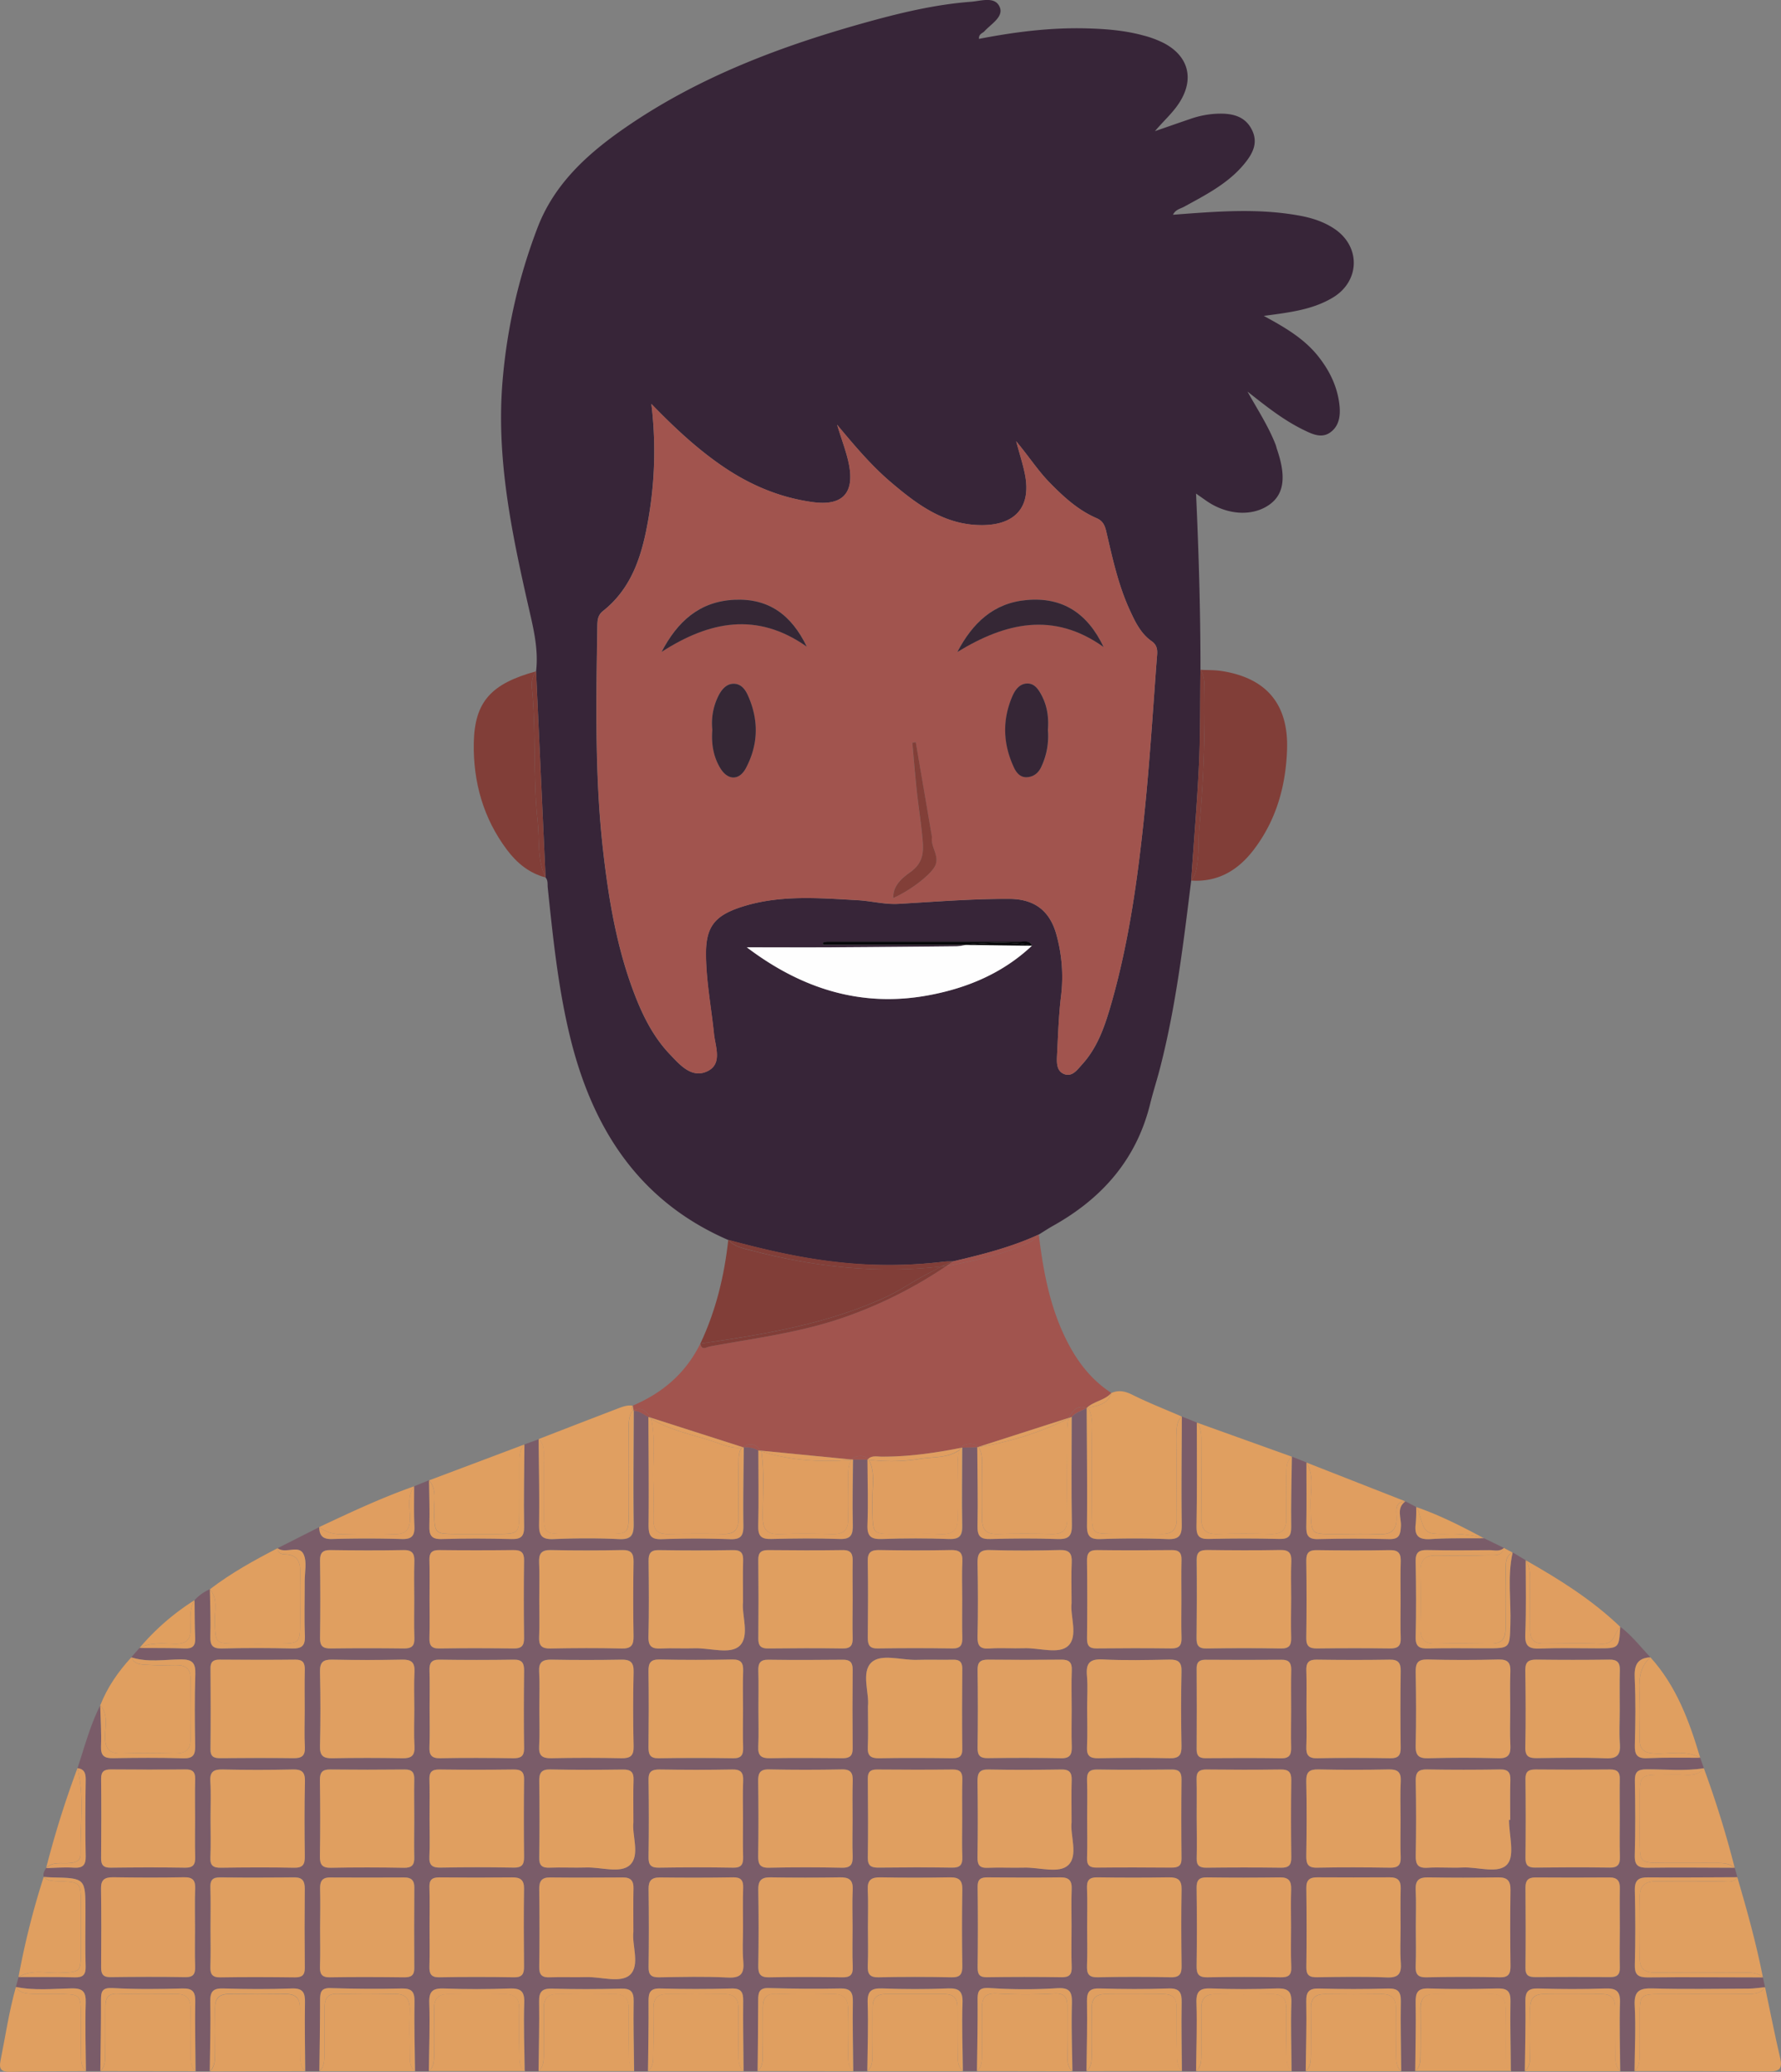 <svg id="Capa_1" data-name="Capa 1" xmlns="http://www.w3.org/2000/svg" viewBox="0 0 975.67 1134.42"><rect x="0" y="0" width="975.67" height="1134.42" fill="#808080" stroke="none"/><defs><style>.cls-1{fill:#372538;}.cls-2{fill:#7a5c69;}.cls-3{fill:#a1544e;}.cls-4{fill:#813e38;}.cls-5{fill:#e09f60;}.cls-6{fill:#e09f61;}.cls-7{fill:#e09e60;}.cls-8{fill:#e09f5f;}.cls-9{fill:#fefefe;}.cls-10{fill:#07070a;}.cls-11{fill:#352735;}.cls-12{fill:#362636;}.cls-13{fill:#823f38;}</style></defs><title>10</title><path class="cls-1" d="M629.31,728.94c1.65-.2,3.33-.13,5-.18h0c16-3.74,32-7.73,47-14.71h0c2.59-1.59,5.12-3.28,7.76-4.76,26.85-15,45.7-36.34,53.19-66.79,1.65-6.71,3.81-13.3,5.52-20,8.62-33.59,12.7-67.93,16.95-102.24C766.14,499,768,477.79,769,456.53c.79-17.2.58-34.44.81-51.66h0c0-31.78-.9-63.54-2.42-96.49l5.71,4c11.54,8,25.77,8.67,35,1.67,7.55-5.71,8.7-15.24,3.61-30-.27-.78-.41-1.61-.71-2.39-4-10.27-10-19.4-15.43-29.13,9.76,7.68,19.36,15.4,30.47,20.86,4.77,2.34,10.05,5,14.93,1.46,5.21-3.78,5.66-9.95,4.87-15.91-1.27-9.57-5.38-17.92-11.35-25.5-7.67-9.75-18.07-15.89-30-22.35,14.13-1.89,26.75-3.35,37.88-10.06,14.92-9,15.3-28,.75-37.67-5.87-3.92-12.48-6-19.37-7.22-22.79-4.13-45.65-2.2-69-.43,1.46-2.94,4.07-3.28,6.12-4.4,11.93-6.54,24.16-12.74,33-23.52,4.34-5.29,7.66-11.17,4.26-18.3-3.64-7.62-10.54-9.27-18.12-9.14a50.67,50.67,0,0,0-15.5,2.8c-6.56,2.22-13.08,4.52-19.62,6.78,4.45-5.36,9.49-9.7,13.17-15.32,8.46-12.91,5.48-25.54-8.11-32.79a55.36,55.36,0,0,0-11.66-4.34c-10.24-2.77-20.75-3.57-31.33-3.83-19.7-.48-39.13,2-58.48,5.76-.21-2.76,1.93-3,3-4.19,3.65-4,10.54-7.86,8.4-13.13-2.54-6.25-10.3-3.39-15.8-3-18.88,1.42-37.27,5.73-55.47,10.73C541,62.93,495.09,80,454.2,108.36c-20.32,14.09-38.4,30.53-47.51,54.31a305.15,305.15,0,0,0-19.21,84.13c-3.49,41.6,4.76,81.82,13.86,122,2.75,12.16,6,24.26,4.5,36.94q2.61,56.43,5.21,112.87h0c1.41,1.64,1,3.67,1.19,5.57,2.82,27,5.6,54.05,11.94,80.51,12.08,50.44,37.34,90.87,86.94,112.38h0c19.24,5.17,38.6,9.7,58.46,12A252.22,252.22,0,0,0,629.31,728.94ZM498.89,561.25c.17,14.48,2.92,28.67,4.4,43,.73,7,4.75,16.39-3.62,20.41-8.62,4.15-15.11-3.55-20.54-9.24-9.33-9.77-15.21-21.83-19.92-34.37-9.24-24.57-13.56-50.25-16.56-76.2-4.73-41-3.92-82.06-3.28-123.16.05-3.36-.05-6.5,3.08-9,16.44-13,21.69-31.68,25-51.06A214.94,214.94,0,0,0,469,259.27c12,12.36,24.25,23.9,38.17,33.57,15.29,10.61,31.91,17.77,50.47,20.25,15.83,2.12,22.7-4.77,19.62-20.58-1.3-6.68-3.86-13.11-6.51-21.84,10.1,12.14,18.88,22.44,29.19,31.25,14.73,12.57,30,24,50.78,23.74,18-.24,26.49-10.26,22.9-28-1.08-5.36-2.79-10.58-4.77-17.93,7.12,8.53,12,16.15,18.31,22.61,7.63,7.8,15.59,15.12,25.71,19.5,3.61,1.56,4.59,4.11,5.39,7.53,3.4,14.59,6.57,29.26,12.91,43,2.92,6.33,6,12.72,11.87,16.82,3.88,2.71,3.1,6.29,2.85,9.68-2.14,28.5-3.91,57-6.85,85.46-3.59,34.75-8.38,69.36-18,103.09-3.44,12-7.32,23.94-16,33.47-2.52,2.78-5.31,6.89-9.55,5.47-4.75-1.58-4.44-6.61-4.23-10.75.56-10.8.88-21.64,2.2-32.35A86.15,86.15,0,0,0,691,550.32c-3.57-13.49-12.09-20-26-20-20.27-.08-40.46,1.56-60.67,2.72-7.37.43-14.84-1.57-22.29-2-21.88-1.23-43.85-3.16-65.18,4.15C503,540,498.71,546.43,498.89,561.25ZM569,556.78q33.66-.16,67.33-.56a32.09,32.09,0,0,0,4.82-.73H563.12c0-.4-.09-.8-.14-1.2a10.87,10.87,0,0,1,2.34-.5q52.81-.07,105.63,0c2.34,0,5.15-.92,6.56,2.14-15.77,14.88-34.91,23-55.85,27-37.18,7.15-70.18-3.25-100.36-26.12C537.21,556.8,553.12,556.87,569,556.78Z" transform="translate(-112.17 -38.12)"/><path class="cls-2" d="M1007.69,1136.34c-.45-8,2.52-9.67,9.86-9.46,17.49.49,35,.18,52.49.11,3,0,6-.51,9.06-.77q-.57-2.68-1.16-5.38c-21,0-42.07-.27-63.1,0-5.38,0-7.23-1.41-7.08-7,.37-13.55.33-27.12,0-40.68-.14-5.59,2.05-7.14,7.28-7.08,16.3.17,32.6,0,48.91-.08l-1.46-5.22c-15.83,0-31.66-.23-47.49,0-5.2.08-7.43-1.09-7.26-6.83.39-13.6.3-27.22.06-40.83-.08-4.72,1.52-6.19,6.21-6.22,10.53-.07,21.09,1.05,31.58-.63-.67-1.91-1.35-3.81-2-5.72-9.68,0-19.37-.2-29,.24-5.74.27-6.93-2.08-6.79-7.27.32-12.16.51-24.35-.07-36.49-.33-6.84,1.13-11.08,8.6-11.48h0c-5.43-5.65-10.2-12-16.55-16.68-.66,11.81-.66,11.79-12.31,11.76-10.52,0-21-.29-31.54.12-5.89.24-8.43-1-8.16-7.66.55-13.53.22-27.11.25-40.67l-7.18-4.29c-3,13.1-.81,26.38-1.26,39.57-.43,12.91-.11,12.92-13.38,12.92-10.53,0-21-.17-31.57.08-4.68.12-7.06-.77-6.92-6.26.35-13.84.27-27.69,0-41.53-.09-4.86,1.82-6.17,6.36-6.08,11.35.24,22.7.17,34.05.06,2.66,0,5.58,1,7.93-1.22h0l-10.92-5.32c-9.71.11-19.46-.17-29.14.48-6.75.45-9.11-1.91-8.24-8.44a79.64,79.64,0,0,0,.24-9.15h0l-5.93-3.09c-5.12,3.73-2.15,9.09-2.43,13.64s-.9,7.13-6.4,7q-19.54-.49-39.1,0c-5.48.14-6.42-2.26-6.33-7,.24-11.64.07-23.29.07-34.94l-7.94-3.15c-.16,12.77-.54,25.54-.36,38.31.07,5-1.32,6.87-6.54,6.74q-19.15-.48-38.34,0c-5.44.15-7.15-1.54-7-7,.34-18.89.19-37.79.22-56.68h0l-8.28-3.36h0c-.06,19.71-.36,39.43-.05,59.13.1,6.17-1.57,8.25-7.91,8-12.2-.49-24.44-.45-36.64,0-6,.22-7.41-2-7.36-7.63.21-21.37-.07-42.75-.16-64.12h0c-2.77,1.56-6,2.29-8.2,4.88h0c0,19.68-.28,39.37.1,59,.13,6.37-1.91,8.07-8.05,7.83-12.18-.46-24.4-.38-36.58,0-5.42.15-7.16-1.51-7.06-7,.28-14.41,0-28.82-.14-43.23l-8.13.18h0c0,14.14-.3,28.28,0,42.41.13,5.58-1.19,7.88-7.28,7.66-12.18-.44-24.4-.43-36.57,0-6.08.23-8.3-1.36-8.06-7.78.46-11.9,0-23.83,0-35.75l-8,0h0c-.07,11.9-.35,23.81-.1,35.7.12,5.44-1,8-7.24,7.8-12.44-.47-24.92-.35-37.37,0-5.33.14-7.32-1.43-7.18-7,.33-13.84.09-27.69.07-41.53a14.52,14.52,0,0,0-8-1.62h0c-.11,14.16-.45,28.31-.22,42.46.09,5.51-1,8-7.23,7.75-12.48-.46-25-.48-37.47,0-6.23.23-7.29-2.33-7.24-7.79.21-19.71,0-39.42-.07-59.13-2.61-1.22-4.86-3.35-8-3.26h0c-.06,20.54-.33,41.08-.05,61.61.09,6.27-1.16,9-8.19,8.6-11.9-.62-23.87-.53-35.79,0-6.47.27-7.93-2.13-7.83-8.14.26-15.53-.13-31.07-.27-46.6h0L399.47,829c-.09,14.92-.43,29.84-.16,44.75.1,5.49-1.62,7.18-7,7-12.7-.32-25.43-.36-38.13,0-5.78.18-6.93-2.2-6.76-7.3.26-8.28-.08-16.57-.17-24.86h0L339,851.94c0,7.2-.19,14.41.16,21.6.25,5.17-1.09,7.48-6.86,7.3-12.72-.4-25.48-.41-38.2,0-5.16.15-7-1.89-7.07-6.53h0L264.2,885.84c.24.15.46.32.7.45,4.37,2.38,11.17-2.31,13.59,2.89,1.92,4.13.58,9.79.6,14.77,0,10-.3,19.95.11,29.91.22,5.6-1.86,7-7.15,6.9-12.74-.33-25.49-.36-38.22,0-5.28.14-6.59-1.78-6.43-6.73.27-8.57-.12-17.16-.23-25.74h0a24.37,24.37,0,0,0-8.44,6c.1,6.89,0,13.78.36,20.66.19,4.27-1.29,5.92-5.67,5.75-8.27-.31-16.55-.2-24.82-.27h0l-4.53,5.13c9,2.9,18.19,1.2,27.26,1.14,6.41,0,8,2.09,7.83,8.15-.42,13-.32,26.12-.07,39.18.09,4.85-1.07,7-6.44,6.82-12.78-.37-25.57-.31-38.35-.06-4.9.1-7-1.2-6.79-6.51.28-7.47-.24-15-.42-22.46h0c-5.52,11-8.62,22.85-12.47,34.45,3.89.51,4.53,2.94,4.48,6.48-.19,13.84-.3,27.7,0,41.54.12,5.24-1.75,6.76-6.71,6.45s-10,.09-14.94.18h0c-.91,1.5-1.87,3-1.32,4.88,1.38.09,2.75.23,4.13.26,18.72.37,18.72.37,18.73,18.7,0,10-.22,19.91.09,29.85.15,4.7-1.35,6.31-6.08,6.17-10.21-.29-20.44-.12-30.67-.15q-.72,2.71-1.46,5.43c10.12,2.06,20.36,1,30.52.78,6.39-.12,7.91,2,7.72,8.06-.38,12.4,0,24.83.12,37.25h0l7.94,0c.14-13,.4-26,.35-39,0-4.68.69-6.8,6.46-6.47,12.69.72,25.45.56,38.17.23,5.58-.14,7.06,1.84,7,7.15-.22,12.72.11,25.45.22,38.17h0l7.75,0c.14-12.77.53-25.54.29-38.3-.1-5.49,1.62-7.21,7.11-7,12.49.37,25,.43,37.49,0,6.2-.23,7.36,2.29,7.25,7.78-.25,12.49.08,25,.18,37.48h0l7.73,0c.15-13,.4-26,.38-38.94,0-4.18.46-6.72,5.77-6.55q19.47.64,38.95.23c5.55-.12,7.08,1.83,7,7.16-.21,12.7.16,25.41.3,38.11h7.58c.13-12.49.65-25,.23-37.47-.21-6.47,2-8,8.09-7.81,11.93.44,23.89.42,35.82,0,6-.21,8.32,1.29,8.1,7.81-.43,12.47.12,25,.26,37.46h0l7.59,0c.14-12.75.49-25.51.3-38.25-.08-5.47,1.72-7.22,7.2-7,12.47.37,25,.35,37.44,0,5.42-.15,7.25,1.51,7.15,7-.24,12.75.16,25.5.3,38.26h0l7.56,0c.13-12.77.41-25.53.3-38.3,0-4.69.84-7.13,6.34-7q19.57.51,39.15,0c5.45-.14,6.42,2.19,6.36,6.94-.15,12.76.13,25.54.24,38.31h7.71c.12-13,.35-26,.32-39,0-4.21.61-6.7,5.83-6.54,13,.4,26,.51,39,.24,5.56-.12,7.07,1.89,7,7.21-.22,12.7.14,25.41.26,38.12h0l7.68-.08c.12-12.48.61-25,.19-37.44-.21-6.45,2-8,8.1-7.82,11.92.44,23.88.44,35.79,0,6.11-.23,8.27,1.41,8.06,7.83-.42,12.46.07,25,.19,37.44h0l7.74,0c.14-13.05.45-26.11.34-39.16-.05-5,1-6.63,6.59-6.31a285.5,285.5,0,0,0,36.65.12c7.71-.55,8.59,2.35,8.41,8.79-.34,12.21.13,24.43.26,36.65h0l7.74,0c.13-12.75.53-25.51.27-38.26-.11-5.54,1.71-7.16,7.14-7,12.47.35,25,.41,37.44,0,6.15-.22,7.4,2.23,7.28,7.76-.26,12.47.07,25,.16,37.44h0l7.75.09c.12-12.49.62-25,.2-37.48-.21-6.45,2-8,8.08-7.81,11.93.46,23.9.44,35.83,0,6.08-.22,8.32,1.35,8.09,7.82-.43,12.48.06,25,.16,37.49h7.71c.14-12.75.55-25.51.29-38.25-.11-5.57,1.79-7.16,7.18-7q18.7.51,37.43,0c5.41-.15,7.29,1.47,7.18,7-.24,12.74.13,25.5.25,38.25h7.66c.11-12.5.46-25,.23-37.5-.11-5.47,1-8,7.23-7.8,12.48.48,25,.38,37.5,0,5.36-.14,7.3,1.36,7.19,7-.26,12.76.15,25.54.29,38.31h0l7.59,0c.14-12.74.53-25.48.31-38.21-.09-5.47,1.66-7.22,7.12-7.06,12.19.35,24.4.41,36.58,0,6.09-.22,8.33,1.45,8.12,7.85-.39,12.45,0,24.93.14,37.4h7.84C1007.7,1160.21,1008.36,1148.24,1007.69,1136.34ZM167.56,1012.17c0-4.13,1.73-5.22,5.5-5.18,13.58.13,27.17.16,40.76,0,4,0,5.37,1.47,5.26,5.38-.2,7.2-.05,14.41-.05,21.62,0,6.93-.15,13.87.06,20.8.12,4-.89,6-5.51,6-13.58-.24-27.17-.18-40.75,0-4,0-5.34-1.44-5.3-5.33C167.68,1041,167.72,1026.58,167.56,1012.17ZM219,1094.09h0c0,6.93-.17,13.87.07,20.79.14,4.1-.88,6-5.49,5.89-13.57-.26-27.16-.2-40.74,0-4,.06-5.3-1.47-5.27-5.34.13-14.41.16-28.82-.05-43.23-.07-4.88,2.12-6.16,6.55-6.11,13,.15,26.05.22,39.07,0,5-.1,6.13,2,6,6.45C218.84,1079.67,219,1086.89,219,1094.09Zm8.44-142.37c0-3.63,1.51-4.84,4.95-4.82,13.85.09,27.7.12,41.54,0,4.06,0,5.25,1.74,5.16,5.5-.17,7.48-.05,15-.05,22.43,0,6.65-.25,13.31.09,19.94.24,4.86-1.76,6.17-6.3,6.09-13.29-.21-26.58-.16-39.88,0-3.67,0-5.6-.82-5.55-5C227.62,981.07,227.58,966.39,227.47,951.72Zm46.23,169c-13.6-.13-27.21-.21-40.81,0-4.65.09-5.59-1.92-5.46-6,.23-6.93.06-13.88.07-20.82,0-7.5.16-15-.07-22.49-.11-3.92,1.23-5.45,5.23-5.41,13.6.15,27.21.12,40.81,0,4.39,0,5.7,2,5.66,6.15-.14,14.43-.16,28.87,0,43.31C279.2,1119.66,277.49,1120.8,273.7,1120.76Zm5.45-66.38c.06,4.39-.85,6.54-5.92,6.42-13.33-.32-26.67-.25-40,0-4.23.06-6-1.15-5.79-5.64.31-7.21.08-14.44.08-21.67,0-6.67.3-13.35-.11-20-.32-5.31,1.85-6.58,6.76-6.48q19.17.4,38.34,0c5-.11,6.85,1.41,6.73,6.59C278.91,1027.15,279,1040.77,279.15,1054.38ZM293.3,886.87c13.32.17,26.64.24,39.95,0,5-.1,6.06,2.16,5.91,6.53-.23,6.93-.06,13.87-.06,20.8s-.18,13.88.08,20.8c.16,4.4-1.56,5.79-5.83,5.73q-20-.27-39.94,0c-4.16,0-6-1.14-5.92-5.64q.31-21.21,0-42.44C287.43,888.28,289,886.81,293.3,886.87Zm40.34,233.89c-13.57-.13-27.14-.2-40.7,0-4.64.08-5.57-2-5.44-6,.22-6.92.06-13.85.06-20.77,0-7.2.14-14.4,0-21.6-.1-4,.91-6.33,5.44-6.3,13.57.09,27.14.06,40.71,0,3.78,0,5.5,1.56,5.47,5.47-.09,14.68-.13,29.35,0,44C339.2,1119.72,337.39,1120.8,333.64,1120.76Zm-.16-60c-13.31-.23-26.63-.26-39.94,0-4.87.1-6.12-1.77-6.05-6.32q.31-20.81,0-41.61c-.06-4.26,1.28-6,5.68-5.88,13.59.19,27.18.18,40.78,0,4,0,5.31,1.63,5.22,5.47-.18,7.2,0,14.42,0,21.63,0,6.94-.16,13.88.06,20.81C339.3,1059.12,338,1060.85,333.48,1060.77Zm5.63-86.47c0,6.66-.3,13.34.09,20,.31,5.27-1.82,6.66-6.76,6.56q-19.14-.37-38.29,0c-5,.09-6.83-1.39-6.71-6.61q.51-20.38,0-40.79c-.11-5.19,1.77-6.7,6.73-6.6q19.14.39,38.3,0c5-.1,7,1.5,6.71,6.66C338.85,960.41,339.12,967.37,339.11,974.3Zm13.59-87.37q20.35.2,40.7,0c4.16,0,5.93,1.22,5.86,5.68-.21,14.12-.18,28.24,0,42.36.06,4.26-1.34,5.9-5.72,5.83-13.56-.21-27.13-.26-40.7,0-4.67.07-5.53-2.06-5.41-6.05.21-6.91.06-13.84.05-20.76,0-7.2.14-14.4-.06-21.6C347.32,888.42,348.75,886.89,352.7,886.93Zm-5.21,86.71c0-6.93.17-13.87-.06-20.79-.13-4.09,1-6.08,5.53-6q20.37.3,40.74,0c4.6-.07,5.59,2,5.55,6.06-.14,14.13-.2,28.27,0,42.4.08,4.61-2,5.56-6,5.51-13.31-.15-26.62-.24-39.92,0-5,.11-6.12-1.94-5.94-6.41C347.69,987.51,347.49,980.57,347.49,973.64Zm51.74,141.18c0,4-.86,6.09-5.5,6q-20.42-.39-40.85,0c-4.67.08-5.57-2-5.46-6,.21-7.21.06-14.44.06-21.67s.16-14.46-.06-21.68c-.12-4,1.41-5.38,5.34-5.34q20,.21,40,0c4.47,0,6.55,1.4,6.48,6.24C399,1086.48,399.08,1100.65,399.23,1114.82Zm0-59.82c.05,4.25-1.3,5.85-5.71,5.77q-19.94-.35-39.87,0c-4.55.07-6.52-1.16-6.27-6,.34-6.9.08-13.84.08-20.76,0-7.2.14-14.4-.06-21.59-.1-3.92,1.34-5.4,5.29-5.35q20.36.21,40.7,0c4.18-.05,5.94,1.21,5.87,5.65Q399,1033.81,399.26,1055ZM414,886.82c13,.31,26.06.29,39.09,0,4.83-.09,6.21,1.79,6.15,6.35-.2,13.58-.23,27.17,0,40.75.08,4.89-1.23,6.93-6.52,6.79-13-.32-26.06-.25-39.09,0-4.78.09-6.32-1.66-6.12-6.29.3-6.92.08-13.86.08-20.79h0c0-6.66.22-13.32-.08-20C407.29,888.84,408.69,886.69,414,886.82Zm-6.4,86.59c0-6.66.28-13.34-.1-20-.3-5.25,1.86-6.68,6.77-6.59q19.13.36,38.28,0c5-.09,6.82,1.49,6.7,6.66q-.45,20.38,0,40.78c.13,5.28-1.86,6.63-6.78,6.53q-19.12-.39-38.28,0c-5,.11-7-1.45-6.71-6.62C407.87,987.29,407.6,980.34,407.6,973.41Zm-.06,40c-.06-4.44,1.07-6.55,6-6.45,13.31.27,26.62.23,39.93.06,4.33-.06,5.88,1.49,5.72,5.82-.26,7.2-.07,14.41-.07,23-.93,7,3.79,18-1.82,23.34-5.14,4.93-15.86,1.19-24.12,1.46-6.65.21-13.32-.17-20,.1-4.4.18-5.77-1.5-5.71-5.78Q407.82,1034.17,407.54,1013.39Zm49.8,105.91c-5.09,4.86-15.84,1.09-24.09,1.33-6.63.2-13.29-.14-19.93.12-4.28.16-5.86-1.31-5.79-5.7.21-14.12.19-28.24,0-42.36-.05-4.41,1.15-6.68,6-6.62,13.29.18,26.58.12,39.87,0,4.27,0,5.86,1.86,5.76,6.06-.19,7.47-.06,14.94-.06,23.67C458.23,1103,462.91,1114,457.34,1119.3Zm53.48,1.6c-12.47-.65-25-.32-37.51-.12-4.23.07-5.93-1.17-5.86-5.64q.32-21.26,0-42.52c-.06-4.58,1.42-6.56,6.17-6.51,13.34.15,26.68.16,40-.06,4.43-.07,5.8,1.62,5.64,5.88-.26,7.22-.07,14.45-.07,21.68,0,6.11-.42,12.27.11,18.33C519.93,1118.63,518.14,1121.28,510.82,1120.9ZM467.46,953.26c-.07-4.46,1.09-6.52,6-6.43q20,.36,39.93,0c5-.1,6.07,2.1,5.92,6.49-.25,6.92-.07,13.86-.07,20.79h0c0,6.93-.17,13.87.06,20.79.13,4.08-.91,6.06-5.5,6q-20.38-.35-40.76,0c-4.55.07-5.61-1.89-5.56-6C467.61,981,467.65,967.12,467.46,953.26ZM519.22,1034c0,6.92-.14,13.85.06,20.76.11,4-.76,6.08-5.43,6-13.56-.25-27.13-.23-40.69,0-4.41.07-5.74-1.53-5.69-5.79q.27-21.17,0-42.35c-.06-4.47,1.77-5.66,5.92-5.61,13.28.16,26.57.21,39.86,0,4.8-.1,6.26,1.71,6.07,6.29C519,1020.16,519.22,1027.09,519.22,1034Zm-1.79-94.83c-5.16,5-16.34,1.13-24.86,1.41-6.09.2-12.2-.17-18.27.12-4.75.24-7-.93-6.89-6.34.33-13.83.23-27.68.07-41.52-.05-4.15,1.13-6,5.61-6q20.36.29,40.7,0c4.59-.08,5.62,1.94,5.48,6-.22,6.91-.06,13.84-.06,22.5C518.4,922.38,523,933.71,517.43,939.18Zm15.64-52.28c13.59.13,27.19.18,40.78,0,4.69-.07,5.53,2.24,5.43,6.18-.17,6.94,0,13.88,0,20.81s-.15,13.88,0,20.81c.11,4-.79,6.13-5.46,6.05-13.6-.23-27.2-.15-40.79,0-3.87,0-5.46-1.28-5.42-5.28q.21-21.65,0-43.28C527.55,888.12,529.24,886.87,533.07,886.9Zm-5.42,86.89c0-6.94.15-13.88-.06-20.81-.12-4.05.92-6.14,5.51-6.08,13.6.19,27.2.12,40.79,0,3.9,0,5.41,1.42,5.37,5.36q-.19,21.64,0,43.29c0,4-1.66,5.31-5.5,5.28-13.31-.14-26.64-.2-39.95,0-4.64.07-6.47-1.46-6.26-6.22C527.87,987.67,527.64,980.73,527.65,973.79Zm45.84,147c-13.29-.22-26.59-.27-39.88,0-4.84.1-6.13-1.71-6.05-6.29q.36-20.77,0-41.55c-.09-5,1.54-7,6.63-6.89q19.11.33,38.23,0c4.87-.08,7.1,1.45,6.85,6.66-.32,6.91-.08,13.85-.07,20.78,0,7.2-.18,14.41.08,21.6C579.46,1119.49,577.78,1120.85,573.49,1120.78Zm-.07-60q-20-.42-40,0c-5.07.11-5.94-2.11-5.88-6.49q.28-20.38,0-40.79c-.06-4.33.8-6.65,5.88-6.55q20,.4,40,0c5.08-.1,6,2.19,5.9,6.53-.23,6.93-.07,13.88-.07,20.82,0,6.66-.19,13.32.06,20C579.46,1058.65,578.48,1060.88,573.42,1060.77Zm20.5-173.89c13.06.22,26.13.25,39.18,0,4.67-.09,6.48,1.33,6.27,6.12-.32,6.93-.08,13.89-.08,20.84s-.13,13.9.05,20.84c.11,4-.78,6.15-5.46,6.07q-20.42-.36-40.85,0c-4.67.08-5.51-2.08-5.47-6.06.14-13.9.23-27.8,0-41.69C587.45,888.07,589.38,886.81,593.92,886.88Zm45.36,147.27c0,6.95-.2,13.9.06,20.84.16,4.28-1.24,5.87-5.68,5.79-13.33-.24-26.68-.19-40,0-4,0-6.16-.71-6.09-5.42.23-14.45.14-28.9,0-43.35,0-3.57,1.38-5,4.91-4.94,13.9.08,27.79.13,41.69,0,4.09,0,5.26,1.68,5.17,5.47C639.16,1019.69,639.29,1026.92,639.28,1034.15ZM589.52,948.4c5.24-5,16.38-1.2,24.92-1.45,6.65-.19,13.3,0,19.95-.08,3.51-.06,4.94,1.36,4.91,4.9-.09,14.69-.15,29.37,0,44.05.06,4.3-2,5-5.62,5-13.3-.12-26.6-.19-39.89,0-4.62.08-6.48-1.32-6.25-6.12.32-6.91.08-13.85.08-22.29C588.5,965.21,583.8,953.88,589.52,948.4Zm49.82,166.05c.07,4.49-1,6.48-5.94,6.37q-20-.43-39.93,0c-5,.1-6.08-2-5.91-6.44.28-6.92.08-13.86.08-20.79s.24-13.88-.09-20.8c-.25-5.19,1.93-6.77,6.83-6.69q19.14.3,38.27,0c5-.09,6.82,1.74,6.72,6.8Q639,1093.64,639.34,1114.45Zm8.34-180.4c.3-13.31.27-26.63,0-39.94-.1-5.08,1-7.49,6.8-7.3,12.75.42,25.52.35,38.28,0,5.26-.13,6.74,1.87,6.51,6.81-.33,6.92-.08,13.87-.08,22.31-.88,7,3.75,17.93-1.81,23.27-5.09,4.88-15.87,1.07-24.13,1.35-6.37.22-12.78-.27-19.13.16C648.8,941.11,647.57,939,647.68,934.05Zm0,18.52c-.08-4.47,1.67-5.73,5.84-5.69q20,.24,40,0c4.22,0,6,1.41,5.77,5.8-.28,7.2-.07,14.43-.07,21.64,0,6.66-.18,13.33.06,20,.16,4.35-.81,6.66-5.88,6.55-13.31-.28-26.64-.24-40-.06-4.34.06-5.79-1.42-5.72-5.77Q648,973.8,647.71,952.57Zm51.5,140.72h0c0,7.22-.2,14.44.08,21.64.16,4.25-1.14,5.92-5.6,5.84-13.59-.23-27.19-.21-40.78,0-4.09.06-5.19-1.51-5.15-5.36.17-14.7.2-29.4,0-44.1-.05-4.12,1.59-5.24,5.39-5.21,13.31.12,26.63.15,39.94,0,4.7-.06,6.39,1.8,6.22,6.43C699,1079.42,699.21,1086.36,699.21,1093.29Zm-1.8-34c-5.06,4.82-15.87,1.17-24.14,1.39-6.65.19-13.32-.2-20,.1-4.49.21-5.65-1.59-5.59-5.81q.31-20.81,0-41.61c-.07-4.44,1-6.51,6-6.4,13.31.29,26.63.24,39.94,0,4.45-.06,5.79,1.69,5.65,5.9-.23,7.2-.06,14.42-.06,23C698.32,1043,703,1054,697.41,1059.27ZM713.3,886.89c13.61.21,27.23.16,40.84,0,4,0,5.39,1.53,5.28,5.42-.19,7.22,0,14.45-.06,21.67,0,7-.17,13.9.06,20.83.13,4.21-1.22,6-5.69,5.92-13.61-.22-27.22-.2-40.83,0-4,0-5.27-1.53-5.23-5.4.16-14.17.18-28.34,0-42.51C707.6,888.56,708.85,886.83,713.3,886.89Zm46.14,227.45c.06,4.38-.84,6.6-5.91,6.49q-20-.45-40,0c-5.06.12-6.06-2-5.89-6.42.26-6.93.07-13.88.07-20.82,0-7.22.2-14.45-.07-21.66-.16-4.34,1.38-5.86,5.73-5.8q19.56.27,39.15,0c4.82-.07,7,1.37,6.91,6.64C759.18,1086.57,759.25,1100.46,759.44,1114.34Zm-51.7-80.57c0-7,.17-13.9-.06-20.84-.14-4.14,1-6,5.56-6,13.6.22,27.22.17,40.83,0,3.93,0,5.39,1.4,5.35,5.35q-.23,21.66,0,43.34c.05,4.21-1.89,5.09-5.58,5-13.61-.13-27.23-.16-40.84,0-3.93,0-5.44-1.31-5.31-5.29C707.9,1048.22,707.74,1041,707.74,1033.77Zm51.71-39.71c.09,4.9-1.18,6.91-6.46,6.79-13-.32-26-.24-39,0-4.54.07-6.53-1.18-6.29-6.06.34-7.19.09-14.4.08-21.6,0-5.82.41-11.67-.11-17.44-.6-6.66,1.24-9.36,8.5-9,12.16.61,24.37.34,36.55.09,4.89-.1,6.91,1.29,6.79,6.53C759.16,966.91,759.18,980.49,759.45,994.06Zm14.16-107.17c13.3.16,26.6.22,39.89,0,4.85-.09,6.23,1.82,6,6.37-.28,6.63-.07,13.29-.07,19.94,0,7.2-.16,14.4,0,21.6.11,4.07-.94,6-5.53,6q-20.36-.35-40.72,0c-4.5.07-5.64-1.73-5.58-5.89.18-14.12.21-28.25,0-42.38C767.61,887.92,769.52,886.84,773.61,886.89Zm45.83,87.91c0,6.65-.13,13.3,0,19.94.11,4-.78,6.17-5.44,6.1-13.84-.22-27.7-.16-41.55-.06-3.61,0-4.81-1.46-4.78-5q.16-22,0-44.05c0-3.6,1.5-4.87,4.95-4.85,13.85.08,27.7.11,41.55,0,3.94,0,5.37,1.59,5.28,5.45C819.32,959.84,819.45,967.32,819.44,974.8Zm-5.72,146c-13.34-.21-26.68-.26-40,0-4.86.1-6.13-1.68-6.05-6.29.24-14.17.22-28.35,0-42.52-.06-4.26,1.24-6,5.65-5.89q20,.27,40,0c4.8-.07,6.3,2,6.15,6.54-.25,6.93-.07,13.89-.06,20.84,0,7.22-.21,14.46.09,21.67C819.72,1119.6,818,1120.83,813.72,1120.76Zm5.8-65.67c.07,4.38-1.5,5.74-5.79,5.67-13.56-.2-27.14-.17-40.71,0-3.89,0-5.44-1.26-5.32-5.26.22-7.19.06-14.4,0-21.6s.13-14.4-.06-21.6c-.11-3.95,1.43-5.34,5.34-5.3,13.57.15,27.14.18,40.71,0,4.24,0,5.87,1.34,5.81,5.73Q819.22,1033.9,819.52,1055.09Zm60-60.15c.06,4.25-1.26,5.94-5.68,5.88-13.33-.2-26.66-.24-40,0-4.89.1-6.21-1.84-6-6.38.28-6.93.07-13.88.07-20.82s.17-13.89-.07-20.83c-.14-4.2,1.2-6,5.65-5.95,13.33.18,26.66.22,40,0,4.88-.09,6.13,1.94,6.06,6.44Q879.21,974.11,879.5,994.94ZM827.8,892.68c-.06-4.36,1.52-5.84,5.8-5.78,13.31.17,26.62.23,39.93,0,5-.1,6.14,2,6,6.46-.25,6.92-.07,13.86-.07,20.8s-.18,13.87.06,20.79c.16,4.36-1.52,5.83-5.81,5.77-13.31-.18-26.63-.15-39.94,0-4.1,0-6-1.06-6-5.6Q828.11,913.9,827.8,892.68Zm0,120.82c-.12-5.22,1.76-6.64,6.72-6.54q19.14.42,38.28,0c4.92-.1,7,1.28,6.75,6.53-.37,6.91-.09,13.86-.1,20.79s-.2,13.88.07,20.81c.18,4.46-1.66,5.72-5.87,5.66-13.31-.19-26.63-.27-39.94,0-5.06.11-5.95-2.11-5.88-6.48C828,1040.69,828.09,1027.09,827.77,1013.5Zm44.09,107.38c-12.72-.52-25.48-.28-38.22-.1-4.18.06-5.91-1.11-5.84-5.61.23-14.4.18-28.81,0-43.22,0-4.34,1.74-5.91,5.91-5.87q19.95.15,39.89,0c4.16,0,6,1.63,5.88,6-.21,7.2-.06,14.41-.06,21.61,0,6.37-.35,12.77.11,19.11C880,1118.72,878.41,1121.15,871.86,1120.88Zm15.82-127.24c.34-13.29.28-26.6,0-39.89-.09-4.8,1-7,6.39-6.92q19.53.46,39.06,0c5.4-.14,6.6,2.12,6.4,6.9-.29,6.92-.08,13.85-.07,20.78,0,6.37-.27,12.76.08,19.11.29,5.14-1,7.47-6.76,7.28-12.73-.41-25.49-.39-38.22,0C889,1001,887.54,999,887.68,993.64Zm51.89,120.82c.07,4.47-1,6.45-6,6.34q-20-.48-40,0c-5,.11-6.12-1.89-5.94-6.37.29-6.93.08-13.88.08-20.81s.26-13.89-.08-20.81c-.25-5.17,1.87-6.8,6.8-6.72q19.14.29,38.29,0c5-.09,6.86,1.68,6.77,6.77C939.33,1086.71,939.36,1100.59,939.57,1114.46Zm-1.6-55.71c-4.75,5.66-16.13,1.47-24.62,1.89-6.38.31-12.81-.27-19.17.14-5.33.35-6.56-1.84-6.46-6.75q.4-20.43,0-40.86c-.09-4.73,1.5-6.3,6.2-6.21q20,.36,40,0c4.51-.07,5.76,1.75,5.63,5.92-.23,7.22-.07,14.46-.07,21.68h-.68C938.82,1042.88,942.06,1053.89,938,1058.75Zm61.54,35.14h0c0,7.2-.14,14.41,0,21.61.11,4-1.49,5.34-5.37,5.29q-20.35-.22-40.73,0c-3.65,0-5.64-.75-5.59-5,.18-14.68.15-29.37,0-44,0-3.9,1.5-5.56,5.35-5.55,13.58,0,27.16.07,40.73,0,4.4,0,5.73,2.09,5.63,6.18C999.38,1079.48,999.51,1086.69,999.51,1093.89ZM994,1060.77c-13.59-.23-27.19-.19-40.79,0-3.92,0-5.36-1.32-5.32-5.29q.25-21.64,0-43.29c0-4.17,1.84-5.17,5.56-5.13q20.39.16,40.79,0c4,0,5.42,1.5,5.31,5.39-.18,6.94,0,13.88,0,20.82h0c0,7.21-.15,14.43.06,21.64C999.69,1059,998.47,1060.84,994,1060.77Zm-2.07-59.87c-12.48-.5-25-.26-37.49-.1-4.24.05-6.69-.59-6.58-5.8.3-14.16.22-28.33,0-42.49-.07-4.51,1.85-5.68,6-5.64,13.33.14,26.67.15,40,0,4.36-.06,5.9,1.65,5.78,5.9-.21,7.21-.06,14.44-.06,21.66h0c0,6.11-.37,12.25.1,18.32S998.42,1001.17,991.88,1000.9Z" transform="translate(-112.17 -38.12)"/><path class="cls-3" d="M468.79,814.29a.5.5,0,0,1,0,.12l50.37,16.13c3.67-2.72,6.84-1.95,9.56,1.85l49.93,4.88c.08-.12.15-.25.24-.37a7.61,7.61,0,0,1,8.94-.17.61.61,0,0,1,.07.14c2.13-1.87,4.84-1.16,7.3-1.15,14.62.07,29-2,43.28-4.79.13-.21.24-.43.39-.65a7.62,7.62,0,0,1,9-.22c.08.11.14.22.21.33l49.55-15.91c2.2-4.14,4.86-7.27,9.79-5.39,3.87-3.82,9.92-4.08,13.56-8.29-10.49-6.79-17.94-16.19-23.68-27.15-9.79-18.69-13.57-39-16.07-59.6h0c-2.53,3.64-6.5,5-10.34,6.57-12.13,5-24.9,7.66-37.69,10.27l-2.48.31a240.52,240.52,0,0,1-52.5,26.9c-25.08,9.34-51.3,12.52-77.27,17.26-1.64.3-4.52,2.47-5.14-1.54h0c-7.93,16.13-20.66,27-37,33.94.15.9.31,1.8.47,2.71C463.56,808.13,466.26,810.91,468.79,814.29Z" transform="translate(-112.17 -38.12)"/><path class="cls-3" d="M634.3,728.76h0c-1.17.84-2.37,1.63-3.55,2.44l2.48-.31c12.79-2.61,25.56-5.23,37.69-10.27,3.84-1.61,7.81-2.93,10.34-6.57h0C666.26,721,650.32,725,634.3,728.76Z" transform="translate(-112.17 -38.12)"/><path class="cls-3" d="M697.66,814.48l1.59-.51c2.16-2.59,5.43-3.32,8.2-4.88h0C702.52,807.21,699.86,810.34,697.66,814.48Z" transform="translate(-112.17 -38.12)"/><path class="cls-3" d="M647.9,830.06a7.62,7.62,0,0,0-9,.22c-.15.22-.26.44-.39.65l.89-.17h0l8.13-.18.59-.19C648,830.28,648,830.17,647.9,830.06Z" transform="translate(-112.17 -38.12)"/><path class="cls-3" d="M519.18,830.54l.38.12h0a14.52,14.52,0,0,1,8,1.62l1.15.11C526,828.59,522.85,827.82,519.18,830.54Z" transform="translate(-112.17 -38.12)"/><path class="cls-3" d="M468.79,814.29c-2.53-3.38-5.23-6.16-9.5-3.82l0,.2h0c3.14-.09,5.39,2,8,3.26l1.48.48A.5.5,0,0,0,468.79,814.29Z" transform="translate(-112.17 -38.12)"/><path class="cls-3" d="M587.85,836.73a7.61,7.61,0,0,0-8.94.17c-.09.12-.16.25-.24.37l.74.08h0l8,0a4.9,4.9,0,0,1,.48-.44A.61.61,0,0,0,587.85,836.73Z" transform="translate(-112.17 -38.12)"/><path class="cls-4" d="M772,413.63a726.84,726.84,0,0,1-2.89,78.22c-.47,5.55-.07,11.12-.74,16.65-.51,4.12-.82,8.34-3.66,11.76,14.65,1,25.7-5.64,34.25-16.83,12.4-16.23,17.66-35.05,18.29-55.12.77-24.73-11.42-39-35.85-42.78-3.81-.59-7.74-.46-11.61-.66h0C771.55,407.52,771.9,410.53,772,413.63Z" transform="translate(-112.17 -38.12)"/><path class="cls-4" d="M769,456.53c-1,21.26-2.81,42.49-4.27,63.73,2.84-3.42,3.15-7.64,3.66-11.76.67-5.53.27-11.1.74-16.65A726.84,726.84,0,0,0,772,413.63c-.07-3.1-.42-6.11-2.21-8.76h0C769.53,422.09,769.74,439.33,769,456.53Z" transform="translate(-112.17 -38.12)"/><path class="cls-4" d="M619.48,736c2.83-1.51,5.65-3,8.52-4.46-35.27,4.17-70,.19-104.25-8.71-4.52-1.18-9.28-2-12.62-5.81h0c-2.16,19.72-6.78,38.78-15.29,56.79h0c34.59-5,69-10.6,101.16-25.27C604.83,745,611.9,740,619.48,736Z" transform="translate(-112.17 -38.12)"/><path class="cls-4" d="M628,731.55a68.11,68.11,0,0,1,6.3-2.79c-1.66,0-3.34,0-5,.18a252.22,252.22,0,0,1-59.72,0c-19.86-2.26-39.22-6.79-58.46-12,3.34,3.82,8.1,4.63,12.62,5.81C558.05,731.74,592.73,735.72,628,731.55Z" transform="translate(-112.17 -38.12)"/><path class="cls-4" d="M501,775.36c26-4.74,52.19-7.92,77.27-17.26a240.52,240.52,0,0,0,52.5-26.9l-2.75.35c-2.87,1.41-5.69,3-8.52,4.46-7.58,4-14.65,9-22.48,12.54-32.16,14.67-66.57,20.31-101.16,25.27C496.46,777.83,499.34,775.66,501,775.36Z" transform="translate(-112.17 -38.12)"/><path class="cls-4" d="M634.3,728.76a68.11,68.11,0,0,0-6.3,2.79l2.75-.35c1.18-.81,2.38-1.6,3.55-2.44Z" transform="translate(-112.17 -38.12)"/><path class="cls-5" d="M707.45,809.09a11.83,11.83,0,0,1,1.24.55c2.48,5.27,1.5,10.91,1.55,16.4.15,14.16-.06,28.31.1,42.47.09,8.61.9,9.35,9.71,9.44,9.44.11,18.88-.11,28.31.07,6,.11,8.49-2.43,8.46-8.41-.08-14.71-.12-29.42,0-44.13,0-4.06-.75-8.43,2.72-11.76h0c-9-3.91-18.22-7.51-27-11.88-4-2-7.49-2.74-11.53-1h0C718.91,807.52,712.9,807.85,707.45,809.09Z" transform="translate(-112.17 -38.12)"/><path class="cls-5" d="M756.85,825.48c-.15,14.71-.11,29.42,0,44.13,0,6-2.44,8.52-8.46,8.41-9.43-.18-18.87,0-28.31-.07-8.81-.09-9.62-.83-9.71-9.44-.16-14.16,0-28.31-.1-42.47,0-5.49.93-11.13-1.55-16.4a11.83,11.83,0,0,0-1.24-.55h0c.09,21.37.37,42.75.16,64.12-.05,5.66,1.32,7.85,7.36,7.63,12.2-.44,24.44-.48,36.64,0,6.34.25,8-1.83,7.91-8-.31-19.7,0-39.42.05-59.13C756.1,817.05,756.9,821.42,756.85,825.48Z" transform="translate(-112.17 -38.12)"/><path class="cls-5" d="M707.45,809.09c5.45-1.24,11.46-1.57,13.56-8.29h0c-3.64,4.21-9.69,4.47-13.56,8.29Z" transform="translate(-112.17 -38.12)"/><polygon class="cls-5" points="595.29 770.97 595.28 770.97 595.29 770.97 595.29 770.97"/><path class="cls-5" d="M1055.69,1068.28c-11.9,0-23.8.11-35.7-.07-6.5-.1-9.73,2.25-9.6,9.17.22,10.78.18,21.59,0,32.38-.1,6,2.41,8.47,8.38,8.45q23.67-.12,47.33,0c4.1,0,8.39-.52,11.83,2.62-3.62-18.54-8.71-36.72-14-54.85h0C1061.91,1069.29,1058.59,1068.28,1055.69,1068.28Z" transform="translate(-112.17 -38.12)"/><path class="cls-5" d="M1015.05,1066.07c-5.23-.06-7.42,1.49-7.28,7.08.32,13.56.36,27.13,0,40.68-.15,5.56,1.7,7,7.08,7,21-.23,42.07,0,63.1,0-3.44-3.14-7.73-2.6-11.83-2.62q-23.67-.15-47.33,0c-6,0-8.48-2.46-8.38-8.45.17-10.79.21-21.6,0-32.38-.13-6.92,3.1-9.27,9.6-9.17,11.9.18,23.8,0,35.7.07,2.9,0,6.22,1,8.27-2.29h0C1047.65,1066,1031.35,1066.24,1015.05,1066.07Z" transform="translate(-112.17 -38.12)"/><path class="cls-5" d="M1079.11,1126.22h0c-2.78,4.15-7.18,3.65-11.24,3.7-12.43.16-24.86,0-37.29.08-22.9.19-19.84-2.58-20.11,20.52-.05,4.42.08,8.84-.08,13.26-.11,3-.22,6.12-2.79,8.37h0c24.61,0,49.21,0,73.81.18,5.54.05,7.34-1.6,6-7.27C1084.39,1152.18,1081.85,1139.18,1079.11,1126.22Z" transform="translate(-112.17 -38.12)"/><path class="cls-5" d="M1010.47,1150.52c.27-23.1-2.79-20.33,20.11-20.52,12.43-.1,24.86.08,37.29-.08,4.06-.05,8.46.45,11.24-3.7h0c-3,.26-6,.75-9.06.77-17.5.07-35,.38-52.49-.11-7.34-.21-10.31,1.42-9.86,9.46.67,11.9,0,23.87-.09,35.81,2.57-2.25,2.68-5.33,2.79-8.37C1010.55,1159.36,1010.42,1154.94,1010.47,1150.52Z" transform="translate(-112.17 -38.12)"/><path class="cls-6" d="M410,837c.15,10.52-.08,21,.1,31.57.15,8.56,1,9.32,9.74,9.45s17.72.09,26.58,0c9.52-.08,10.1-.66,10.15-10.63.09-15,0-29.91,0-44.87,0-3.85-.35-7.79,1.62-11.38a9.93,9.93,0,0,1,.93-.58,2.18,2.18,0,0,1-.38-2.76c-2.84-.44-5.43.52-8,1.5Q429,817.63,407.2,826.1h0C410.57,829.08,410,833.15,410,837Z" transform="translate(-112.17 -38.12)"/><path class="cls-6" d="M407.47,872.7c-.1,6,1.36,8.41,7.83,8.14,11.92-.49,23.89-.58,35.79,0,7,.36,8.28-2.33,8.19-8.6-.28-20.53,0-41.07.05-61.61a1.74,1.74,0,0,1-.13-.15,9.93,9.93,0,0,0-.93.58c-2,3.59-1.6,7.53-1.62,11.38-.06,15,0,29.91,0,44.87-.05,10-.63,10.55-10.15,10.63-8.86.08-17.72.11-26.58,0s-9.59-.89-9.74-9.45c-.18-10.52.05-21-.1-31.57,0-3.8.54-7.87-2.83-10.85C407.34,841.63,407.73,857.17,407.47,872.7Z" transform="translate(-112.17 -38.12)"/><path class="cls-6" d="M459.2,810.52l.09,0c-.16-.91-.32-1.81-.47-2.71A2.18,2.18,0,0,0,459.2,810.52Z" transform="translate(-112.17 -38.12)"/><path class="cls-6" d="M459.29,810.47l-.09,0a1.74,1.74,0,0,0,.13.15h0Z" transform="translate(-112.17 -38.12)"/><path class="cls-4" d="M403.6,415.12c-.33-3.4.08-6.62,2.24-9.42-24.49,6.71-33.71,16.52-34.11,39.27-.38,21.23,5.16,41.13,18.15,58.44,5.45,7.25,12.18,12.82,21.17,15.16h0c-4.78-9.77-3.2-20.48-4.33-30.76C404.05,463.67,406,439.3,403.6,415.12Z" transform="translate(-112.17 -38.12)"/><path class="cls-4" d="M403.6,415.12c2.37,24.18.45,48.55,3.12,72.69,1.13,10.28-.45,21,4.33,30.76q-2.6-56.43-5.21-112.87C403.68,408.5,403.27,411.72,403.6,415.12Z" transform="translate(-112.17 -38.12)"/><path class="cls-5" d="M770.27,869.07c-.07,6.26,2.2,9.16,8.74,9q14.58-.39,29.17,0c6.57.18,8.89-2.71,8.71-9-.22-7.77-.15-15.56,0-23.34.07-3.55-.31-7.34,3-10l-52.07-18.69c2.66,3.31,2.42,7.27,2.44,11.15C770.37,841.84,770.43,855.46,770.27,869.07Z" transform="translate(-112.17 -38.12)"/><path class="cls-5" d="M767.63,873.76c-.1,5.51,1.61,7.2,7,7q19.16-.49,38.34,0c5.22.13,6.61-1.72,6.54-6.74-.18-12.77.2-25.54.36-38.31-3.32,2.61-2.94,6.4-3,10-.17,7.78-.24,15.57,0,23.34.18,6.28-2.14,9.17-8.71,9q-14.58-.39-29.17,0c-6.54.18-8.81-2.72-8.74-9,.16-13.61.1-27.23,0-40.84,0-3.88.22-7.84-2.44-11.15h0C767.82,836,768,854.87,767.63,873.76Z" transform="translate(-112.17 -38.12)"/><path class="cls-5" d="M927.3,889.67c-9.4.37-18.83.27-28.24.11-6.39-.11-8.9,2.6-8.75,8.94.25,10.24.21,20.49,0,30.73-.11,5.77,1.76,8.78,8,8.65,10.24-.22,20.49-.13,30.73,0,5.73,0,7.85-2.68,7.84-8.13,0-10.52-.16-21,.1-31.56.09-3.74-.58-8,3.77-10.23L936,885.69h0C934.8,890.63,930.57,889.55,927.3,889.67Z" transform="translate(-112.17 -38.12)"/><path class="cls-5" d="M928.11,886.91c-11.35.11-22.7.18-34.05-.06-4.54-.09-6.45,1.22-6.36,6.08.25,13.84.33,27.69,0,41.53-.14,5.49,2.24,6.38,6.92,6.26,10.52-.25,21-.09,31.57-.08,13.27,0,13,0,13.38-12.92.45-13.19-1.72-26.47,1.26-39.57-4.35,2.26-3.68,6.49-3.77,10.23-.26,10.52-.12,21-.1,31.56,0,5.45-2.11,8.18-7.84,8.13-10.24-.1-20.49-.19-30.73,0-6.29.13-8.16-2.88-8-8.65.2-10.24.24-20.49,0-30.73-.15-6.34,2.36-9.05,8.75-8.94,9.41.16,18.84.26,28.24-.11,3.27-.12,7.5,1,8.74-4C933.69,887.92,930.77,886.89,928.11,886.91Z" transform="translate(-112.17 -38.12)"/><path class="cls-5" d="M169.75,989.41c.06,6.43,2.48,9,8.9,8.78,9.72-.29,19.46-.2,29.18,0,5.79.11,8.82-1.81,8.72-8.11-.18-10.83-.15-21.68,0-32.51.08-5.87-2.79-7.84-8.21-7.73-5,.11-10,.19-15-.1-3.54-.21-7.4,0-9.25-4.13-7.15,7.79-13.12,16.34-17,26.26h0C171.74,977.1,169.7,983.51,169.75,989.41Z" transform="translate(-112.17 -38.12)"/><path class="cls-5" d="M167.51,994.3c-.2,5.31,1.89,6.61,6.79,6.51,12.78-.25,25.57-.31,38.35.06,5.37.15,6.53-2,6.44-6.82-.25-13.06-.35-26.13.07-39.18.2-6.06-1.42-8.19-7.83-8.15-9.07.06-18.3,1.76-27.26-1.14,1.85,4.13,5.71,3.92,9.25,4.13,5,.29,10,.21,15,.1,5.42-.11,8.29,1.86,8.21,7.73-.14,10.83-.17,21.68,0,32.51.1,6.3-2.93,8.22-8.72,8.11-9.72-.17-19.46-.26-29.18,0-6.42.19-8.84-2.35-8.9-8.78-.05-5.9,2-12.31-2.66-17.57C167.27,979.33,167.79,986.83,167.51,994.3Z" transform="translate(-112.17 -38.12)"/><path class="cls-6" d="M1031,1009.79c-23.09.4-20.34-2.45-20.55,20.34-.06,6.09-.09,12.18,0,18.27.15,8.74.9,9.58,9.46,9.72,10.52.16,21,0,31.55.06,3.87,0,7.81-.15,11,2.59a549,549,0,0,0-16.9-54.48h0C1041.67,1011.33,1036,1009.7,1031,1009.79Z" transform="translate(-112.17 -38.12)"/><path class="cls-6" d="M1014,1006.92c-4.69,0-6.29,1.5-6.21,6.22.24,13.61.33,27.23-.06,40.83-.17,5.74,2.06,6.91,7.26,6.83,15.83-.26,31.66,0,47.49,0-3.24-2.74-7.18-2.57-11-2.59-10.52-.06-21,.1-31.55-.06-8.56-.14-9.31-1-9.46-9.72-.1-6.09-.07-12.18,0-18.27.21-22.79-2.54-19.94,20.55-20.34,5-.09,10.69,1.54,14.62-3.5h0C1035.11,1008,1024.55,1006.85,1014,1006.92Z" transform="translate(-112.17 -38.12)"/><path class="cls-5" d="M229.82,926.66c.43,11,.56,11.37,11.15,11.43,8.32,0,16.64.07,25,0,10.05-.1,10.56-.64,10.63-11.05.05-8.88-.19-17.76.08-26.62.18-6.24-.74-11-8.47-11.22-1.78,0-3.95-.71-4-3.35-12.86,6.61-25.5,13.61-37,22.43h0C231.8,913.85,229.57,920.49,229.82,926.66Z" transform="translate(-112.17 -38.12)"/><path class="cls-5" d="M227.4,934c-.16,5,1.15,6.87,6.43,6.73,12.73-.34,25.48-.31,38.22,0,5.29.14,7.37-1.3,7.15-6.9-.41-10-.08-19.94-.11-29.91,0-5,1.32-10.64-.6-14.77-2.42-5.2-9.22-.51-13.59-2.89-.24-.13-.46-.3-.7-.45,0,2.64,2.19,3.31,4,3.35,7.73.19,8.65,5,8.47,11.22-.27,8.86,0,17.74-.08,26.62-.07,10.41-.58,11-10.63,11.05-8.32.08-16.64.06-25,0-10.59-.06-10.72-.48-11.15-11.43-.25-6.17,2-12.81-2.65-18.39C227.28,916.85,227.67,925.44,227.4,934Z" transform="translate(-112.17 -38.12)"/><path class="cls-5" d="M696.83,1136.37c0-4.84-1.77-6.94-7-6.68a292,292,0,0,1-31.59,0c-6.53-.39-8.24,2.54-8.15,8.29q.2,12,0,24.11c-.07,3.55.36,7.31-2.74,10.07l52.25.09h0c-3-2.78-2.66-6.53-2.72-10.08C696.75,1153.55,696.85,1145,696.83,1136.37Z" transform="translate(-112.17 -38.12)"/><path class="cls-5" d="M699.36,1135.58c.18-6.44-.7-9.34-8.41-8.79a285.5,285.5,0,0,1-36.65-.12c-5.57-.32-6.64,1.36-6.59,6.31.11,13-.2,26.11-.34,39.16,3.1-2.76,2.67-6.52,2.74-10.07q.21-12,0-24.11c-.09-5.75,1.62-8.68,8.15-8.29a292,292,0,0,0,31.59,0c5.19-.26,7,1.84,7,6.68,0,8.59-.08,17.18.07,25.78.06,3.55-.32,7.3,2.72,10.08C699.49,1160,699,1147.79,699.36,1135.58Z" transform="translate(-112.17 -38.12)"/><path class="cls-5" d="M216.54,1138.09c.05-5.41-1.92-8.22-7.74-8.18-10.79.06-21.6.25-32.39-.15-4.76-.18-6.4,2.21-6.47,6.51-.14,8.59,0,17.17-.11,25.76-.06,3.56.27,7.28-2.65,10.13l52.16.07h0c-3.06-2.76-2.7-6.5-2.77-10C216.43,1154.15,216.46,1146.11,216.54,1138.09Z" transform="translate(-112.17 -38.12)"/><path class="cls-5" d="M219.12,1134.06c.1-5.31-1.38-7.29-7-7.15-12.72.33-25.48.49-38.17-.23-5.77-.33-6.47,1.79-6.46,6.47.05,13-.21,26-.35,39,2.92-2.85,2.59-6.57,2.65-10.13.15-8.59,0-17.17.11-25.76.07-4.3,1.71-6.69,6.47-6.51,10.79.4,21.6.21,32.39.15,5.82,0,7.79,2.77,7.74,8.18-.08,8-.11,16.06,0,24.09.07,3.55-.29,7.29,2.77,10C219.23,1159.51,218.9,1146.78,219.12,1134.06Z" transform="translate(-112.17 -38.12)"/><path class="cls-5" d="M336.65,1139c.16-6.12-1.9-9.26-8.56-9.11-10.23.23-20.49.3-30.72-.09-5.47-.2-7.4,2.35-7.4,7.44,0,8.31.08,16.61-.07,24.91-.06,3.56.31,7.3-2.76,10.06h52.39c-3.23-2.67-2.8-6.44-2.87-10C336.51,1154.47,336.45,1146.71,336.65,1139Z" transform="translate(-112.17 -38.12)"/><path class="cls-5" d="M339.23,1134.08c.09-5.33-1.44-7.28-7-7.16q-19.46.43-38.95-.23c-5.31-.17-5.77,2.37-5.77,6.55,0,13-.23,26-.38,38.94,3.07-2.76,2.7-6.5,2.76-10.06.15-8.3.06-16.6.07-24.91,0-5.09,1.93-7.64,7.4-7.44,10.23.39,20.49.32,30.72.09,6.66-.15,8.72,3,8.56,9.11-.2,7.74-.14,15.5,0,23.25.07,3.53-.36,7.3,2.87,10C339.39,1159.49,339,1146.78,339.23,1134.08Z" transform="translate(-112.17 -38.12)"/><path class="cls-5" d="M576.8,1161.39c-.14-7.47-.2-15,0-22.42.17-6.12-1.9-9.26-8.56-9.11-10.24.23-20.49.3-30.73-.08-5.48-.21-7.38,2.37-7.39,7.46,0,8.3.09,16.61-.07,24.91-.07,3.55.34,7.31-2.8,10l52.36.07h0C576.27,1169.26,576.88,1165.2,576.8,1161.39Z" transform="translate(-112.17 -38.12)"/><path class="cls-5" d="M579.35,1134.13c.09-5.32-1.42-7.33-7-7.21-13,.27-26,.16-39-.24-5.22-.16-5.84,2.33-5.83,6.54,0,13-.2,26-.32,39,3.14-2.72,2.73-6.48,2.8-10,.16-8.3.06-16.61.07-24.91,0-5.09,1.91-7.67,7.39-7.46,10.24.38,20.49.31,30.73.08,6.66-.15,8.73,3,8.56,9.11-.2,7.47-.14,15,0,22.42.08,3.81-.53,7.87,2.81,10.86C579.49,1159.54,579.13,1146.83,579.35,1134.13Z" transform="translate(-112.17 -38.12)"/><path class="cls-5" d="M396.66,1162.21c-.18-8-.14-16.11-.05-24.16.06-5.5-2-8.19-7.83-8.1q-15.42.22-30.84,0c-5.73-.08-8,2.47-7.92,8,.09,8.06.12,16.12,0,24.17-.07,3.57.28,7.33-2.87,10h52.5C396.33,1169.55,396.73,1165.77,396.66,1162.21Z" transform="translate(-112.17 -38.12)"/><path class="cls-5" d="M399.35,1134.73c.22-6.52-2.08-8-8.1-7.81-11.93.41-23.89.43-35.82,0-6.08-.22-8.3,1.34-8.09,7.81.42,12.47-.1,25-.23,37.47,3.15-2.72,2.8-6.48,2.87-10,.16-8.05.13-16.11,0-24.17,0-5.55,2.19-8.1,7.92-8q15.42.21,30.84,0c5.79-.09,7.89,2.6,7.83,8.1-.09,8-.13,16.11.05,24.16.07,3.56-.33,7.34,2.95,10C399.47,1159.7,398.92,1147.2,399.35,1134.73Z" transform="translate(-112.17 -38.12)"/><path class="cls-5" d="M456.65,1138c.06-5.49-2-8.17-7.84-8.09q-15.4.22-30.83,0c-5.73-.08-8,2.46-7.92,8,.09,8.06.11,16.11,0,24.17-.06,3.57.25,7.32-2.82,10.08l52.39,0h0c-3.18-2.7-2.83-6.46-2.9-10C456.53,1154.16,456.56,1146.1,456.65,1138Z" transform="translate(-112.17 -38.12)"/><path class="cls-5" d="M459.29,1134c.1-5.53-1.73-7.19-7.15-7-12.47.33-25,.35-37.44,0-5.48-.17-7.28,1.58-7.2,7,.19,12.74-.16,25.5-.3,38.25,3.07-2.76,2.76-6.51,2.82-10.08.15-8.06.13-16.11,0-24.17-.06-5.56,2.19-8.1,7.92-8q15.4.21,30.83,0c5.79-.08,7.9,2.6,7.84,8.09-.09,8.06-.12,16.12,0,24.17.07,3.57-.28,7.33,2.9,10C459.45,1159.48,459.05,1146.73,459.29,1134Z" transform="translate(-112.17 -38.12)"/><path class="cls-5" d="M516.68,1137.94c.06-5.58-2.24-8.08-7.94-8q-15.4.21-30.81,0c-5.79-.09-7.89,2.59-7.83,8.09.09,8,.11,16.1-.05,24.15-.07,3.56.29,7.33-2.9,10l52.39,0h0c-3.08-2.76-2.75-6.51-2.82-10.08C516.57,1154,516.6,1146,516.68,1137.94Z" transform="translate(-112.17 -38.12)"/><path class="cls-5" d="M519.3,1133.86c.06-4.75-.91-7.08-6.36-6.94q-19.56.51-39.15,0c-5.5-.15-6.38,2.29-6.34,7,.11,12.77-.17,25.53-.3,38.3,3.19-2.69,2.83-6.46,2.9-10,.16-8,.14-16.1.05-24.15-.06-5.5,2-8.18,7.83-8.09q15.4.21,30.81,0c5.7-.09,8,2.41,7.94,8-.08,8-.11,16.1,0,24.15.07,3.57-.26,7.32,2.82,10.08C519.43,1159.4,519.15,1146.62,519.3,1133.86Z" transform="translate(-112.17 -38.12)"/><path class="cls-5" d="M636.71,1137.14c0-4.76-2.09-7.14-7-7.14H597.23c-4.93,0-7,2.39-7,7.14-.06,8.33.08,16.65-.09,25-.07,3.57.27,7.32-2.83,10.06h52.33c-3.09-2.75-2.76-6.5-2.83-10.06C636.64,1153.79,636.78,1145.46,636.71,1137.14Z" transform="translate(-112.17 -38.12)"/><path class="cls-5" d="M639.44,1134.73c.21-6.42-2-8.06-8.06-7.83-11.91.45-23.87.45-35.79,0-6.08-.22-8.31,1.37-8.1,7.82.42,12.46-.07,25-.19,37.44,3.1-2.74,2.76-6.49,2.83-10.06.17-8.32,0-16.64.09-25,0-4.75,2.08-7.14,7-7.14H629.7c4.92,0,7,2.38,7,7.14.07,8.32-.07,16.65.09,25,.07,3.56-.26,7.31,2.83,10.06C639.51,1159.68,639,1147.19,639.44,1134.73Z" transform="translate(-112.17 -38.12)"/><path class="cls-5" d="M756.78,1137.06c0-4.81-2.23-7.06-7.09-7.07-10.54,0-21.08.11-31.61,0-5.78-.09-7.89,2.58-7.83,8.07.08,8,.11,16.09,0,24.13-.07,3.56.27,7.31-2.85,10l52.29-.09h0c-3-2.78-2.7-6.52-2.77-10.09C756.72,1153.7,756.86,1145.38,756.78,1137.06Z" transform="translate(-112.17 -38.12)"/><path class="cls-5" d="M759.49,1134.66c.12-5.53-1.13-8-7.28-7.76-12.47.43-25,.37-37.44,0-5.43-.15-7.25,1.47-7.14,7,.26,12.75-.14,25.51-.27,38.26,3.12-2.73,2.78-6.48,2.85-10,.15-8,.12-16.09,0-24.13-.06-5.49,2-8.16,7.83-8.07,10.53.15,21.07,0,31.61,0,4.86,0,7,2.26,7.09,7.07.08,8.32-.06,16.64.1,25,.07,3.57-.27,7.31,2.77,10.09C759.56,1159.62,759.23,1147.13,759.49,1134.66Z" transform="translate(-112.17 -38.12)"/><path class="cls-5" d="M816.88,1138c0-5.53-2.14-8.13-7.89-8q-15.4.21-30.81,0c-5.74-.09-7.95,2.5-7.89,8,.09,8,.11,16.1,0,24.15-.07,3.56.27,7.32-2.85,10h52.36c-3.11-2.74-2.78-6.49-2.84-10.06C816.76,1154.09,816.79,1146,816.88,1138Z" transform="translate(-112.17 -38.12)"/><path class="cls-5" d="M819.6,1134.71c.23-6.47-2-8-8.09-7.82-11.93.45-23.9.47-35.83,0-6.11-.23-8.29,1.36-8.08,7.81.42,12.48-.08,25-.2,37.48,3.12-2.73,2.78-6.49,2.85-10,.15-8.05.13-16.11,0-24.15-.06-5.54,2.15-8.13,7.89-8q15.41.21,30.81,0c5.75-.09,7.94,2.51,7.89,8-.09,8-.12,16.1,0,24.15.06,3.57-.27,7.32,2.84,10.06C819.66,1159.7,819.17,1147.19,819.6,1134.71Z" transform="translate(-112.17 -38.12)"/><path class="cls-5" d="M876.91,1138c.06-5.52-2.13-8.13-7.87-8q-15.4.21-30.81,0c-5.72-.09-8,2.47-7.9,8,.08,8,.11,16.1,0,24.15-.07,3.56.25,7.31-2.82,10.07H879.8c-3.11-2.73-2.78-6.49-2.84-10C876.8,1154.09,876.83,1146,876.91,1138Z" transform="translate(-112.17 -38.12)"/><path class="cls-5" d="M879.55,1133.94c.11-5.54-1.77-7.16-7.18-7q-18.71.52-37.43,0c-5.39-.15-7.29,1.44-7.18,7,.26,12.74-.15,25.5-.29,38.25,3.07-2.76,2.75-6.51,2.82-10.07.15-8,.12-16.1,0-24.15-.06-5.55,2.18-8.11,7.9-8q15.4.21,30.81,0c5.74-.09,7.93,2.52,7.87,8-.08,8-.11,16.1.05,24.15.06,3.56-.27,7.32,2.84,10C879.68,1159.44,879.31,1146.68,879.55,1133.94Z" transform="translate(-112.17 -38.12)"/><path class="cls-5" d="M937,1138c.06-5.5-2.06-8.17-7.84-8.08q-15.4.21-30.83,0c-5.72-.09-8,2.46-7.91,8,.08,8,.11,16.11,0,24.16-.07,3.57.28,7.33-2.86,10l52.44,0h0c-3.19-2.69-2.83-6.45-2.9-10C936.83,1154.14,936.86,1146.09,937,1138Z" transform="translate(-112.17 -38.12)"/><path class="cls-5" d="M939.61,1133.9c.11-5.61-1.83-7.11-7.19-7-12.49.33-25,.43-37.5,0-6.27-.23-7.34,2.33-7.23,7.8.23,12.5-.12,25-.23,37.5,3.14-2.72,2.79-6.48,2.86-10,.16-8.05.13-16.11,0-24.16-.06-5.56,2.19-8.11,7.91-8q15.4.21,30.83,0c5.78-.09,7.9,2.58,7.84,8.08-.09,8.06-.12,16.11,0,24.17.07,3.56-.29,7.32,2.9,10C939.76,1159.44,939.35,1146.66,939.61,1133.9Z" transform="translate(-112.17 -38.12)"/><path class="cls-5" d="M996.94,1137.07c-.05-4.8-2.21-7.07-7.09-7.08-10.54,0-21.09.11-31.63,0-5.78-.09-7.88,2.6-7.82,8.09.09,8,.12,16.09,0,24.13-.07,3.57.28,7.32-2.87,10l52.27,0h0c-3-2.82-2.67-6.54-2.73-10.12C996.88,1153.72,997,1145.4,996.94,1137.07Z" transform="translate(-112.17 -38.12)"/><path class="cls-5" d="M999.62,1134.76c.21-6.4-2-8.07-8.12-7.85-12.18.43-24.39.37-36.58,0-5.46-.16-7.21,1.59-7.12,7.06.22,12.73-.17,25.47-.31,38.21,3.15-2.71,2.8-6.46,2.87-10,.16-8,.13-16.09,0-24.13-.06-5.49,2-8.18,7.82-8.09,10.54.15,21.09,0,31.63,0,4.88,0,7,2.28,7.09,7.08.07,8.33-.06,16.65.09,25,.06,3.58-.23,7.3,2.73,10.12C999.67,1159.69,999.23,1147.21,999.62,1134.76Z" transform="translate(-112.17 -38.12)"/><path class="cls-5" d="M276.53,1138c.06-5.57-2.22-8.09-7.93-8q-15.41.21-30.82,0c-5.77-.09-7.9,2.58-7.84,8.08.09,8,.11,16.11,0,24.16-.07,3.57.23,7.31-2.82,10.08l52.32-.11h0c-3.11-2.74-2.77-6.49-2.84-10.05C276.42,1154.06,276.45,1146,276.53,1138Z" transform="translate(-112.17 -38.12)"/><path class="cls-5" d="M279.23,1134.68c.11-5.49-1.05-8-7.25-7.78-12.49.45-25,.39-37.49,0-5.49-.16-7.21,1.56-7.11,7,.24,12.76-.15,25.53-.29,38.3,3-2.77,2.75-6.51,2.82-10.08.14-8,.12-16.11,0-24.16-.06-5.5,2.07-8.17,7.84-8.08q15.41.21,30.82,0c5.71-.09,8,2.43,7.93,8-.08,8-.11,16.11,0,24.16.07,3.56-.27,7.31,2.84,10.05C279.31,1159.67,279,1147.17,279.23,1134.68Z" transform="translate(-112.17 -38.12)"/><path class="cls-5" d="M350,866.17c.37,11.52.38,11.77,11.52,11.84q11.64.06,23.26,0c11.46,0,11.79-.35,11.86-11.48.05-8.86,0-17.72,0-26.58,0-3.87-.08-7.81,2.85-10.94l-52.25,19.66h0C351.83,853.91,349.75,860.29,350,866.17Z" transform="translate(-112.17 -38.12)"/><path class="cls-5" d="M347.39,873.53c-.17,5.1,1,7.48,6.76,7.3,12.7-.39,25.43-.35,38.13,0,5.41.14,7.13-1.55,7-7-.27-14.91.07-29.83.16-44.75-2.93,3.13-2.82,7.07-2.85,10.94-.06,8.86,0,17.72,0,26.58-.07,11.13-.4,11.43-11.86,11.48q-11.62,0-23.26,0c-11.14-.07-11.15-.32-11.52-11.84-.2-5.88,1.88-12.26-2.73-17.5C347.31,857,347.65,865.25,347.39,873.53Z" transform="translate(-112.17 -38.12)"/><path class="cls-5" d="M156.45,1139.69c-.15-8.81-.85-9.52-9.42-9.73-5.53-.13-11.06.08-16.59-.1-3.61-.12-7.3-.19-9.56-3.78-3.75,13.25-5.72,26.86-8.43,40.32-1,5.08.74,6.23,5.43,6.13,13.78-.3,27.58-.26,41.36-.35h0c-3-2.79-2.66-6.52-2.72-10.08C156.4,1154.63,156.58,1147.15,156.45,1139.69Z" transform="translate(-112.17 -38.12)"/><path class="cls-5" d="M159.12,1134.92c.19-6.05-1.33-8.18-7.72-8.06-10.16.18-20.4,1.28-30.52-.78,2.26,3.59,6,3.66,9.56,3.78,5.53.18,11.06,0,16.59.1,8.57.21,9.27.92,9.42,9.73.13,7.46,0,14.94.07,22.4.06,3.56-.26,7.29,2.72,10.08C159.16,1159.75,158.74,1147.32,159.12,1134.92Z" transform="translate(-112.17 -38.12)"/><path class="cls-5" d="M145,1118.32c11.22-.46,11.43-.37,11.47-11.85,0-8.85.05-17.69,0-26.54-.07-10.9-.42-11.21-11-11.75-3.26-.17-6.71.26-9.37-2.36a436.76,436.76,0,0,0-13.8,54.83C129.52,1116.22,137.45,1118.63,145,1118.32Z" transform="translate(-112.17 -38.12)"/><path class="cls-5" d="M153,1120.8c4.73.14,6.23-1.47,6.08-6.17-.31-9.94-.09-19.9-.09-29.85,0-18.33,0-18.33-18.73-18.7-1.38,0-2.75-.17-4.13-.26,2.66,2.62,6.11,2.19,9.37,2.36,10.56.54,10.91.85,11,11.75.06,8.85,0,17.69,0,26.54,0,11.48-.25,11.39-11.47,11.85-7.58.31-15.51-2.1-22.69,2.33h0C132.57,1120.68,142.8,1120.51,153,1120.8Z" transform="translate(-112.17 -38.12)"/><polygon class="cls-5" points="10.18 1082.53 10.18 1082.54 10.18 1082.53 10.18 1082.53"/><path class="cls-7" d="M830.18,861.66c.36,17.79-.75,16.34,16.16,16.4,6.93,0,13.87-.29,20.77.08s10.32-1.88,10.07-9.35c-.11-3.3-1.15-8.29,4.87-8.62l-54.19-21.25h0C832.29,846.11,830,854.07,830.18,861.66Z" transform="translate(-112.17 -38.12)"/><path class="cls-7" d="M827.79,873.86c-.09,4.71.85,7.11,6.33,7q19.53-.51,39.1,0c5.5.13,6.11-2.41,6.4-7s-2.69-9.91,2.43-13.64c-6,.33-5,5.32-4.87,8.62.25,7.47-3.16,9.71-10.07,9.35s-13.84-.06-20.77-.08c-16.91-.06-15.8,1.39-16.16-16.4-.15-7.59,2.11-15.55-2.32-22.74h0C827.86,850.57,828,862.22,827.79,873.86Z" transform="translate(-112.17 -38.12)"/><path class="cls-7" d="M950.36,906.08c.07,8.28,0,16.56.06,24.85,0,4.71,2.08,7.13,7,7.13,10.76,0,21.55-.35,32.29.12,7.18.31,6.78-6.17,10.06-9.29-15.4-14.78-33.31-26-51.76-36.45h0C950.81,896.64,950.32,901.41,950.36,906.08Z" transform="translate(-112.17 -38.12)"/><path class="cls-7" d="M947.74,933.11c-.27,6.61,2.27,7.9,8.16,7.66,10.5-.41,21-.14,31.54-.12,11.65,0,11.65.05,12.31-11.76-3.28,3.12-2.88,9.6-10.06,9.29-10.74-.47-21.53-.11-32.29-.12-4.9,0-6.94-2.42-7-7.13-.08-8.29,0-16.57-.06-24.85,0-4.67.45-9.44-2.37-13.64h0C948,906,948.29,919.58,947.74,933.11Z" transform="translate(-112.17 -38.12)"/><path class="cls-5" d="M1010.29,963.58c.42,8.85.21,17.73.08,26.6-.08,5.62,2.34,7.74,7.92,8.05,8.44.48,17.22-2.16,25.29,2.34-5.92-19.91-13-39.25-27.28-55h0C1010.88,950.44,1010,956.64,1010.29,963.58Z" transform="translate(-112.17 -38.12)"/><path class="cls-5" d="M1007.7,957.05c.58,12.14.39,24.33.07,36.49-.14,5.19,1.05,7.54,6.79,7.27,9.65-.44,19.34-.2,29-.24-8.07-4.5-16.85-1.86-25.29-2.34-5.58-.31-8-2.43-7.92-8.05.13-8.87.34-17.75-.08-26.6-.33-6.94.59-13.14,6-18C1008.83,946,1007.37,950.21,1007.7,957.05Z" transform="translate(-112.17 -38.12)"/><path class="cls-7" d="M327.65,878.18c6.94.27,9.27-2.63,9.11-9.32-.14-5.67-1.44-11.69,2.27-16.92-17.84,6.26-34.91,14.28-52,22.33h0a19.11,19.11,0,0,0,12.38,3.86C308.84,878,318.26,877.81,327.65,878.18Z" transform="translate(-112.17 -38.12)"/><path class="cls-7" d="M294.13,880.8c12.72-.37,25.48-.36,38.2,0,5.77.18,7.11-2.13,6.86-7.3-.35-7.19-.14-14.4-.16-21.6-3.71,5.23-2.41,11.25-2.27,16.92.16,6.69-2.17,9.59-9.11,9.32-9.39-.37-18.81-.2-28.21,0a19.11,19.11,0,0,1-12.38-3.86C287.14,878.91,289,881,294.13,880.8Z" transform="translate(-112.17 -38.12)"/><path class="cls-7" d="M150,1058.23c3.33-.25,6.36-1,6.29-5-.28-15.67,2.19-31.44-1.68-47a532.36,532.36,0,0,0-17.15,54.65h0C141.05,1057.28,145.72,1058.56,150,1058.23Z" transform="translate(-112.17 -38.12)"/><path class="cls-7" d="M152.41,1060.76c5,.31,6.83-1.21,6.71-6.45-.32-13.84-.21-27.7,0-41.54.05-3.54-.59-6-4.48-6.48,3.87,15.53,1.4,31.3,1.68,47,.07,4-3,4.72-6.29,5-4.29.33-9-1-12.54,2.71C142.45,1060.85,147.45,1060.44,152.41,1060.76Z" transform="translate(-112.17 -38.12)"/><path class="cls-8" d="M208.23,938.18c6.05.09,8.56-2.37,8.37-8.41-.16-5.22-.74-10.61,2.13-15.46a130,130,0,0,0-30.13,26.14C194.84,937.15,201.63,938.08,208.23,938.18Z" transform="translate(-112.17 -38.12)"/><path class="cls-8" d="M213.42,940.72c4.38.17,5.86-1.48,5.67-5.75-.32-6.88-.26-13.77-.36-20.66-2.87,4.85-2.29,10.24-2.13,15.46.19,6-2.32,8.5-8.37,8.41-6.6-.1-13.39-1-19.63,2.27h0C196.87,940.52,205.15,940.41,213.42,940.72Z" transform="translate(-112.17 -38.12)"/><path class="cls-8" d="M905.6,878a66.53,66.53,0,0,1,19.52,2.39c-12-6.43-24.18-12.66-37.14-17.11a20.14,20.14,0,0,1,1.5,2.92C892.85,878,892.84,878.15,905.6,878Z" transform="translate(-112.17 -38.12)"/><path class="cls-8" d="M887.74,872.41c-.87,6.53,1.49,8.89,8.24,8.44,9.68-.65,19.43-.37,29.14-.48A66.53,66.53,0,0,0,905.6,878c-12.76.17-12.75,0-16.12-11.8a20.14,20.14,0,0,0-1.5-2.92A79.64,79.64,0,0,1,887.74,872.41Z" transform="translate(-112.17 -38.12)"/><path class="cls-3" d="M582.07,531c7.45.41,14.92,2.41,22.29,2,20.21-1.16,40.4-2.8,60.67-2.72,13.91.06,22.43,6.54,26,20a86.15,86.15,0,0,1,2.42,32.95c-1.32,10.71-1.64,21.55-2.2,32.35-.21,4.14-.52,9.17,4.23,10.75,4.24,1.42,7-2.69,9.55-5.47,8.63-9.53,12.51-21.44,16-33.47,9.63-33.73,14.42-68.34,18-103.09,2.94-28.42,4.71-57,6.85-85.46.25-3.39,1-7-2.85-9.68-5.86-4.1-9-10.49-11.87-16.82-6.34-13.71-9.51-28.38-12.91-43-.8-3.42-1.78-6-5.39-7.53-10.12-4.38-18.08-11.7-25.71-19.5-6.32-6.46-11.19-14.08-18.31-22.61,2,7.35,3.69,12.57,4.77,17.93,3.59,17.7-4.87,27.72-22.9,28-20.83.27-36-11.17-50.78-23.74-10.31-8.81-19.09-19.11-29.19-31.25,2.65,8.73,5.21,15.16,6.51,21.84,3.08,15.81-3.79,22.7-19.62,20.58-18.56-2.48-35.18-9.64-50.47-20.25C493.2,283.17,481,271.63,469,259.27a214.94,214.94,0,0,1-1.48,62.38c-3.33,19.38-8.58,38.06-25,51.06-3.13,2.48-3,5.62-3.08,9-.64,41.1-1.45,82.21,3.28,123.16,3,25.95,7.32,51.63,16.56,76.2,4.71,12.54,10.59,24.6,19.92,34.37,5.43,5.69,11.92,13.39,20.54,9.24,8.37-4,4.35-13.38,3.62-20.41-1.48-14.33-4.23-28.52-4.4-43-.18-14.82,4.07-21.29,18-26.07C538.22,527.87,560.19,529.8,582.07,531Zm100.69-73.27c-1.48,3.36-4,5.48-7.46,5.88-3.87.45-6.16-2.14-7.64-5.31-6-13-6.48-26.2-.66-39.41,1.51-3.41,4-6.49,8-6.55s6.19,3.34,7.88,6.57c3,5.8,3.93,12.08,3.45,18.88A39.21,39.21,0,0,1,682.76,457.76Zm-8.13-91.09c19.67-1.74,33.3,7.22,42.1,25.7-27.53-19.61-53.89-13.28-80.09,2.73C645,379.21,656.47,368.26,674.63,366.67ZM611.17,515.42c7.11-5.23,7-11.41,6.32-18.27-.8-8.77-2.2-17.48-3.15-26.24s-1.61-17.4-2.41-26.09l1.88-.33q4.43,25.81,8.83,51.64a2.89,2.89,0,0,1,0,.83c-.54,5.39,4.71,10.35,1.44,15.86-3.08,5.19-14.05,13.27-22.64,17C601.3,522.46,607.23,518.31,611.17,515.42ZM474.63,395c8.64-16.53,20.62-27.6,39.84-28.51,18.87-.9,31.26,8.32,39.65,25.64C526.7,372.87,500.62,378.32,474.63,395Zm46.17,63.65c-3.69,7-10,6.77-14.09-.06-3.84-6.41-4.91-13.49-4.31-20.94a33.51,33.51,0,0,1,3.71-19.27c1.76-3.2,4.37-6.14,8.42-5.9,3.62.21,5.79,3,7.24,6.15C527.91,432.17,527.71,445.64,520.8,458.69Z" transform="translate(-112.17 -38.12)"/><path class="cls-9" d="M621.66,582.92c20.94-4,40.08-12.16,55.85-27l-36.33-.39h0a32.09,32.09,0,0,1-4.82.73q-33.68.35-67.33.56c-15.91.09-31.82,0-47.73,0C551.48,579.67,584.48,590.07,621.66,582.92Z" transform="translate(-112.17 -38.12)"/><path class="cls-10" d="M677.51,555.88c-1.41-3.06-4.22-2.14-6.56-2.14q-52.82,0-105.63,0a10.87,10.87,0,0,0-2.34.5c0,.4.09.8.14,1.2h78.06C653.31,554.19,665.42,553.46,677.51,555.88Z" transform="translate(-112.17 -38.12)"/><path class="cls-10" d="M677.51,555.88c-12.09-2.42-24.2-1.69-36.33-.39h0Z" transform="translate(-112.17 -38.12)"/><path class="cls-6" d="M650.2,841.23c.11,9.45.16,18.89,0,28.33-.1,5.91,2.11,8.64,8.28,8.5q15-.36,30,0c6.12.14,8.39-2.49,8.34-8.44-.14-14.44-.08-28.89,0-43.33,0-3.83-.25-7.7.73-11.48a174.25,174.25,0,0,1-49.36,15.65C650.49,833.71,650.15,837.53,650.2,841.23Z" transform="translate(-112.17 -38.12)"/><path class="cls-6" d="M697.52,814.81c-1,3.78-.71,7.65-.73,11.48,0,14.44-.11,28.89,0,43.33,0,6-2.22,8.58-8.34,8.44q-15-.36-30,0c-6.17.14-8.38-2.59-8.28-8.5.16-9.44.11-18.88,0-28.33-.05-3.7.29-7.52-2-10.77l-.64.12c.09,14.41.42,28.82.14,43.23-.1,5.49,1.64,7.15,7.06,7,12.18-.35,24.4-.43,36.58,0,6.14.24,8.18-1.46,8.05-7.83-.38-19.67-.11-39.36-.1-59h0C698.68,814.26,698.1,814.52,697.52,814.81Z" transform="translate(-112.17 -38.12)"/><path class="cls-6" d="M697.52,814.81l0-.13.11-.2-49.55,15.91,0,.07A174.25,174.25,0,0,0,697.52,814.81Z" transform="translate(-112.17 -38.12)"/><path class="cls-6" d="M697.55,814.68l0,.13c.58-.29,1.16-.55,1.73-.84h0l-1.59.51Z" transform="translate(-112.17 -38.12)"/><path class="cls-6" d="M648.11,830.39l-.59.19.64-.12Z" transform="translate(-112.17 -38.12)"/><path class="cls-7" d="M501.93,827.06c-11.14-3.62-22.85-5.86-33-12.12,2.45,11.55.71,23.26,1.14,34.89.26,6.91.1,13.84.07,20.76,0,5.25,2.37,7.47,7.57,7.43,10.24-.07,20.49-.17,30.72,0,6.13.13,8.35-2.56,8.3-8.47-.11-10.79-.2-21.59.08-32.38a14.2,14.2,0,0,1,1.15-5.67c.33-.3.66-.57,1-.82C512.86,831.51,507.4,828.83,501.93,827.06Z" transform="translate(-112.17 -38.12)"/><path class="cls-7" d="M518,831.54a14.2,14.2,0,0,0-1.15,5.67c-.28,10.79-.19,21.59-.08,32.38,0,5.91-2.17,8.6-8.3,8.47-10.23-.21-20.48-.11-30.72,0-5.2,0-7.6-2.18-7.57-7.43,0-6.92.19-13.85-.07-20.76-.43-11.63,1.31-23.34-1.14-34.89-.53-.33-1.06-.66-1.59-1,.06,19.71.28,39.42.07,59.13,0,5.46,1,8,7.24,7.79,12.47-.46,25-.44,37.47,0,6.19.22,7.32-2.24,7.23-7.75-.23-14.15.11-28.3.22-42.46-.21,0-.42,0-.63.06C518.61,831,518.28,831.24,518,831.54Z" transform="translate(-112.17 -38.12)"/><path class="cls-7" d="M501.93,827.06c5.47,1.77,10.93,4.45,17,3.66l.25-.18-50.37-16.13c0,.17.08.35.11.53C479.08,821.2,490.79,823.44,501.93,827.06Z" transform="translate(-112.17 -38.12)"/><path class="cls-7" d="M519.18,830.54l-.25.18c.21,0,.42,0,.63-.06h0Z" transform="translate(-112.17 -38.12)"/><path class="cls-7" d="M468.81,814.41l-1.48-.48c.53.35,1.06.68,1.59,1C468.89,814.76,468.85,814.58,468.81,814.41Z" transform="translate(-112.17 -38.12)"/><path class="cls-7" d="M819.44,1093.45c0-7-.19-13.91.06-20.84.15-4.55-1.35-6.61-6.15-6.54q-20,.27-40,0c-4.41-.06-5.71,1.63-5.65,5.89.19,14.17.21,28.35,0,42.52-.08,4.61,1.19,6.39,6.05,6.29,13.34-.28,26.68-.23,40,0,4.25.07,6-1.16,5.81-5.64C819.23,1107.91,819.45,1100.67,819.44,1093.45Z" transform="translate(-112.17 -38.12)"/><path class="cls-5" d="M752.54,1066.05q-19.57.29-39.15,0c-4.35-.06-5.89,1.46-5.73,5.8.27,7.21.07,14.44.07,21.66,0,6.94.19,13.89-.07,20.82-.17,4.4.83,6.54,5.89,6.42q20-.43,40,0c5.07.11,6-2.11,5.91-6.49-.19-13.88-.26-27.77,0-41.65C759.56,1067.42,757.36,1066,752.54,1066.05Z" transform="translate(-112.17 -38.12)"/><path class="cls-6" d="M693.06,1066.06c-13.31.17-26.63.14-39.94,0-3.8,0-5.44,1.09-5.39,5.21.2,14.7.17,29.4,0,44.1,0,3.85,1.06,5.42,5.15,5.36,13.59-.19,27.19-.21,40.78,0,4.46.08,5.76-1.59,5.6-5.84-.28-7.2-.08-14.42-.08-21.64h0c0-6.93-.2-13.87.07-20.8C699.45,1067.86,697.76,1066,693.06,1066.06Z" transform="translate(-112.17 -38.12)"/><path class="cls-7" d="M519.22,1093.61c0-7.23-.19-14.46.07-21.68.16-4.26-1.21-6-5.64-5.88-13.34.22-26.68.21-40,.06-4.75,0-6.23,1.93-6.17,6.51q.3,21.26,0,42.52c-.07,4.47,1.63,5.71,5.86,5.64,12.51-.2,25-.53,37.51.12,7.32.38,9.11-2.27,8.51-9C518.8,1105.88,519.22,1099.72,519.22,1093.61Z" transform="translate(-112.17 -38.12)"/><path class="cls-5" d="M392.77,1066.07q-20,.21-40,0c-3.93,0-5.46,1.36-5.34,5.34.22,7.22.07,14.45.06,21.68s.15,14.46-.06,21.67c-.11,4,.79,6.09,5.46,6q20.42-.35,40.85,0c4.64.09,5.55-2,5.5-6-.15-14.17-.19-28.34,0-42.51C399.32,1067.47,397.24,1066,392.77,1066.07Z" transform="translate(-112.17 -38.12)"/><path class="cls-5" d="M279.13,1072.25c0-4.13-1.27-6.19-5.66-6.15-13.6.11-27.21.14-40.81,0-4,0-5.34,1.49-5.23,5.41.23,7.49.07,15,.07,22.49,0,6.94.16,13.89-.07,20.82-.13,4.06.81,6.07,5.46,6,13.6-.24,27.21-.16,40.81,0,3.79,0,5.5-1.1,5.45-5.2C279,1101.12,279,1086.68,279.13,1072.25Z" transform="translate(-112.17 -38.12)"/><path class="cls-7" d="M213.13,1066c-13,.26-26,.19-39.07,0-4.43,0-6.62,1.23-6.55,6.11.21,14.41.18,28.82.05,43.23,0,3.87,1.25,5.4,5.27,5.34,13.58-.18,27.17-.24,40.74,0,4.61.09,5.63-1.79,5.49-5.89-.24-6.92-.07-13.86-.07-20.79h0c0-7.2-.19-14.42.07-21.61C219.26,1068,218.09,1065.93,213.13,1066Z" transform="translate(-112.17 -38.12)"/><path class="cls-5" d="M993.93,1066.1c-13.57.11-27.15.09-40.73,0-3.85,0-5.38,1.65-5.35,5.55.13,14.68.16,29.37,0,44-.05,4.25,1.94,5,5.59,5q20.37-.16,40.73,0c3.88,0,5.48-1.31,5.37-5.29-.19-7.2,0-14.41,0-21.61h0c0-7.2-.13-14.41,0-21.61C999.66,1068.19,998.33,1066.07,993.93,1066.1Z" transform="translate(-112.17 -38.12)"/><path class="cls-6" d="M932.81,1066.07q-19.14.32-38.29,0c-4.93-.08-7,1.55-6.8,6.72.34,6.92.08,13.87.08,20.81s.21,13.88-.08,20.81c-.18,4.48.95,6.48,5.94,6.37q20-.45,40,0c5,.11,6-1.87,6-6.34-.21-13.87-.24-27.75,0-41.62C939.67,1067.75,937.8,1066,932.81,1066.07Z" transform="translate(-112.17 -38.12)"/><path class="cls-5" d="M879.43,1093.65c0-7.2-.15-14.41.06-21.61.12-4.32-1.72-6-5.88-6q-20,.12-39.89,0c-4.17,0-6,1.53-5.91,5.87.17,14.41.22,28.82,0,43.22-.07,4.5,1.66,5.67,5.84,5.61,12.74-.18,25.5-.42,38.22.1,6.55.27,8.11-2.16,7.68-8.12C879.08,1106.42,879.44,1100,879.43,1093.65Z" transform="translate(-112.17 -38.12)"/><path class="cls-5" d="M632.65,1066.05q-19.12.35-38.27,0c-4.9-.08-7.08,1.5-6.83,6.69.33,6.92.08,13.86.09,20.8s.2,13.87-.08,20.79c-.17,4.44.88,6.54,5.91,6.44q19.95-.43,39.93,0c5,.11,6-1.88,5.94-6.37q-.33-20.81,0-41.6C639.47,1067.79,637.69,1066,632.65,1066.05Z" transform="translate(-112.17 -38.12)"/><path class="cls-6" d="M579.22,1093.5c0-6.93-.25-13.87.07-20.78.25-5.21-2-6.74-6.85-6.66q-19.11.29-38.23,0c-5.09-.08-6.72,1.91-6.63,6.89q.36,20.77,0,41.55c-.08,4.58,1.21,6.39,6.05,6.29,13.29-.26,26.59-.21,39.88,0,4.29.07,6-1.29,5.81-5.68C579,1107.91,579.23,1100.7,579.22,1093.5Z" transform="translate(-112.17 -38.12)"/><path class="cls-7" d="M459.16,1095.84c0-8.73-.13-16.2.06-23.67.1-4.2-1.49-6.09-5.76-6.06-13.29.08-26.58.14-39.87,0-4.88-.06-6.08,2.21-6,6.62.16,14.12.18,28.24,0,42.36-.07,4.39,1.51,5.86,5.79,5.7,6.64-.26,13.3.08,19.93-.12,8.25-.24,19,3.53,24.09-1.33C462.91,1114,458.23,1103,459.16,1095.84Z" transform="translate(-112.17 -38.12)"/><path class="cls-5" d="M339.14,1071.59c0-3.91-1.69-5.49-5.47-5.47-13.57.06-27.14.09-40.71,0-4.53,0-5.54,2.33-5.44,6.3.18,7.2.05,14.4,0,21.6,0,6.92.16,13.85-.06,20.77-.13,4,.8,6.08,5.44,6,13.56-.23,27.13-.16,40.7,0,3.75,0,5.56-1,5.52-5.14C339,1100.94,339.05,1086.27,339.14,1071.59Z" transform="translate(-112.17 -38.12)"/><path class="cls-5" d="M287.49,935.08c-.07,4.5,1.76,5.69,5.92,5.64q20-.26,39.94,0c4.27.06,6-1.33,5.83-5.73-.26-6.92-.07-13.86-.08-20.8s-.17-13.87.06-20.8c.15-4.37-.88-6.63-5.91-6.53-13.31.26-26.63.19-39.95,0-4.26-.06-5.87,1.41-5.81,5.77Q287.77,913.87,287.49,935.08Z" transform="translate(-112.17 -38.12)"/><path class="cls-7" d="M347.48,913.91c0,6.92.16,13.85-.05,20.76-.12,4,.74,6.12,5.41,6.05,13.57-.22,27.14-.17,40.7,0,4.38.07,5.78-1.57,5.72-5.83-.18-14.12-.21-28.24,0-42.36.07-4.46-1.7-5.73-5.86-5.68q-20.34.25-40.7,0c-3.95,0-5.38,1.49-5.28,5.38C347.62,899.51,347.48,906.71,347.48,913.91Z" transform="translate(-112.17 -38.12)"/><path class="cls-5" d="M407.59,913.67h0c0,6.93.22,13.87-.08,20.79-.2,4.63,1.34,6.38,6.12,6.29,13-.25,26.07-.32,39.09,0,5.29.14,6.6-1.9,6.52-6.79-.25-13.58-.22-27.17,0-40.75.06-4.56-1.32-6.44-6.15-6.35-13,.25-26.07.27-39.09,0-5.31-.13-6.71,2-6.49,6.89C407.81,900.35,407.59,907,407.59,913.67Z" transform="translate(-112.17 -38.12)"/><path class="cls-5" d="M519.21,915.39c0-8.66-.16-15.59.06-22.5.14-4.07-.89-6.09-5.48-6q-20.34.33-40.7,0c-4.48-.07-5.66,1.8-5.61,6,.16,13.84.26,27.69-.07,41.52-.13,5.41,2.14,6.58,6.89,6.34,6.07-.29,12.18.08,18.27-.12,8.52-.28,19.7,3.61,24.86-1.41C523,933.71,518.4,922.38,519.21,915.39Z" transform="translate(-112.17 -38.12)"/><path class="cls-5" d="M527.6,935.44c0,4,1.55,5.32,5.42,5.28,13.59-.14,27.19-.22,40.79,0,4.67.08,5.57-2.05,5.46-6.05-.19-6.93,0-13.87,0-20.81s-.12-13.87,0-20.81c.1-3.94-.74-6.25-5.43-6.18-13.59.2-27.19.15-40.78,0-3.83,0-5.52,1.22-5.48,5.26Q527.8,913.79,527.6,935.44Z" transform="translate(-112.17 -38.12)"/><path class="cls-7" d="M587.56,934.65c0,4,.8,6.14,5.47,6.06q20.41-.33,40.85,0c4.68.08,5.57-2.08,5.46-6.07-.18-6.94-.05-13.89-.05-20.84s-.24-13.91.08-20.84c.21-4.79-1.6-6.21-6.27-6.12-13.05.27-26.12.24-39.18,0-4.54-.07-6.47,1.19-6.38,6.08C587.79,906.85,587.7,920.75,587.56,934.65Z" transform="translate(-112.17 -38.12)"/><path class="cls-7" d="M654.13,940.75c6.35-.43,12.76.06,19.13-.16,8.26-.28,19,3.53,24.13-1.35,5.56-5.34.93-16.31,1.81-23.27,0-8.44-.25-15.39.08-22.31.23-4.94-1.25-6.94-6.51-6.81-12.76.31-25.53.38-38.28,0-5.83-.19-6.9,2.22-6.8,7.3.26,13.31.29,26.63,0,39.94C647.57,939,648.8,941.11,654.13,940.75Z" transform="translate(-112.17 -38.12)"/><path class="cls-5" d="M707.67,935.3c0,3.87,1.21,5.45,5.23,5.4,13.61-.15,27.22-.17,40.83,0,4.47.07,5.82-1.71,5.69-5.92-.23-6.93-.06-13.88-.06-20.83,0-7.22-.13-14.45.06-21.67.11-3.89-1.31-5.46-5.28-5.42-13.61.14-27.23.19-40.84,0-4.45-.06-5.7,1.67-5.65,5.9C707.85,907,707.83,921.13,707.67,935.3Z" transform="translate(-112.17 -38.12)"/><path class="cls-5" d="M767.68,934.83c-.06,4.16,1.08,6,5.58,5.89q20.36-.35,40.72,0c4.59.08,5.64-1.88,5.53-6-.21-7.2-.06-14.4,0-21.6,0-6.65-.21-13.31.07-19.94.2-4.55-1.18-6.46-6-6.37-13.29.25-26.59.19-39.89,0-4.09,0-6,1-5.93,5.56C767.89,906.58,767.86,920.71,767.68,934.83Z" transform="translate(-112.17 -38.12)"/><path class="cls-5" d="M833.75,940.71c13.31-.16,26.63-.19,39.94,0,4.29.06,6-1.41,5.81-5.77-.24-6.92-.06-13.86-.06-20.79s-.18-13.88.07-20.8c.16-4.45-1-6.56-6-6.46-13.31.25-26.62.19-39.93,0-4.28-.06-5.86,1.42-5.8,5.78q.29,21.21,0,42.43C827.72,939.65,829.65,940.76,833.75,940.71Z" transform="translate(-112.17 -38.12)"/><path class="cls-6" d="M814.22,946.91c-13.85.12-27.7.09-41.55,0-3.45,0-5,1.25-4.95,4.85q.15,22,0,44.05c0,3.5,1.17,5,4.78,5,13.85-.1,27.71-.16,41.55.06,4.66.07,5.55-2.13,5.44-6.1-.18-6.64,0-13.29,0-19.94,0-7.48-.12-15,.06-22.44C819.59,948.5,818.16,946.88,814.22,946.91Z" transform="translate(-112.17 -38.12)"/><path class="cls-5" d="M233,1000.79c13.3-.12,26.59-.17,39.88,0,4.54.08,6.54-1.23,6.3-6.09-.34-6.63-.09-13.29-.09-19.94,0-7.47-.12-14.95.05-22.43.09-3.76-1.1-5.54-5.16-5.5-13.84.15-27.69.12-41.54,0-3.44,0-5,1.19-4.95,4.82.11,14.67.15,29.35,0,44C227.38,1000,229.31,1000.83,233,1000.79Z" transform="translate(-112.17 -38.12)"/><path class="cls-6" d="M332.5,946.84q-19.14.39-38.3,0c-5-.1-6.84,1.41-6.73,6.6q.45,20.38,0,40.79c-.12,5.22,1.75,6.7,6.71,6.61q19.14-.37,38.29,0c4.94.1,7.07-1.29,6.76-6.56-.39-6.64-.1-13.32-.09-20,0-6.93-.26-13.89.1-20.8C339.47,948.34,337.49,946.74,332.5,946.84Z" transform="translate(-112.17 -38.12)"/><path class="cls-6" d="M353.36,1000.83c13.3-.27,26.61-.18,39.92,0,4,.05,6.07-.9,6-5.51-.22-14.13-.16-28.27,0-42.4,0-4-.95-6.13-5.55-6.06q-20.37.31-40.74,0c-4.57-.07-5.66,1.92-5.53,6,.23,6.92.06,13.86.06,20.79s.2,13.87-.07,20.78C347.24,998.89,348.4,1000.94,353.36,1000.83Z" transform="translate(-112.17 -38.12)"/><path class="cls-6" d="M414.22,1000.83q19.14-.41,38.28,0c4.92.1,6.91-1.25,6.78-6.53q-.5-20.38,0-40.78c.12-5.17-1.74-6.75-6.7-6.66q-19.14.35-38.28,0c-4.91-.09-7.07,1.34-6.77,6.59.38,6.63.09,13.31.1,20,0,6.93.27,13.88-.09,20.8C407.24,999.38,409.2,1000.94,414.22,1000.83Z" transform="translate(-112.17 -38.12)"/><path class="cls-5" d="M473,1000.83q20.37-.32,40.76,0c4.59.08,5.63-1.9,5.5-6-.23-6.92-.06-13.86-.06-20.79h0c0-6.93-.18-13.87.07-20.79.15-4.39-.92-6.59-5.92-6.49q-20,.41-39.93,0c-4.91-.09-6.07,2-6,6.43.19,13.86.15,27.73,0,41.59C467.4,998.94,468.46,1000.9,473,1000.83Z" transform="translate(-112.17 -38.12)"/><path class="cls-6" d="M533.82,1000.82c13.31-.2,26.64-.14,39.95,0,3.84,0,5.53-1.28,5.5-5.28q-.19-21.64,0-43.29c0-3.94-1.47-5.4-5.37-5.36-13.59.13-27.19.2-40.79,0-4.59-.06-5.63,2-5.51,6.08.21,6.93.06,13.87.06,20.81s.22,13.88-.09,20.81C527.35,999.36,529.18,1000.89,533.82,1000.82Z" transform="translate(-112.17 -38.12)"/><path class="cls-5" d="M587.65,972.43c0,8.44.24,15.38-.08,22.29-.23,4.8,1.63,6.2,6.25,6.12,13.29-.23,26.59-.16,39.89,0,3.62,0,5.68-.68,5.62-5-.18-14.68-.12-29.36,0-44.05,0-3.54-1.4-5-4.91-4.9-6.65.13-13.3-.11-19.95.08-8.54.25-19.68-3.58-24.92,1.45C583.8,953.88,588.5,965.21,587.65,972.43Z" transform="translate(-112.17 -38.12)"/><path class="cls-6" d="M647.71,995c-.07,4.35,1.38,5.83,5.72,5.77,13.31-.18,26.64-.22,40,.06,5.07.11,6-2.2,5.88-6.55-.24-6.65-.06-13.32-.06-20,0-7.21-.21-14.44.07-21.64.18-4.39-1.55-5.84-5.77-5.8q-20,.23-40,0c-4.17,0-5.92,1.22-5.84,5.69Q648,973.8,647.71,995Z" transform="translate(-112.17 -38.12)"/><path class="cls-5" d="M752.67,946.82c-12.18.25-24.39.52-36.55-.09-7.26-.35-9.1,2.35-8.5,9,.52,5.77.1,11.62.11,17.44,0,7.2.26,14.41-.08,21.6-.24,4.88,1.75,6.13,6.29,6.06,13-.23,26-.31,39,0,5.28.12,6.55-1.89,6.46-6.79-.27-13.57-.29-27.15,0-40.71C759.58,948.11,757.56,946.72,752.67,946.82Z" transform="translate(-112.17 -38.12)"/><path class="cls-5" d="M634.18,1007c-13.9.16-27.79.11-41.69,0-3.53,0-4.93,1.37-4.91,4.94.12,14.45.21,28.9,0,43.35-.07,4.71,2.12,5.46,6.09,5.42,13.33-.15,26.68-.2,40,0,4.44.08,5.84-1.51,5.68-5.79-.26-6.94-.07-13.89-.06-20.84,0-7.23-.12-14.46.07-21.68C639.44,1008.68,638.27,1007,634.18,1007Z" transform="translate(-112.17 -38.12)"/><path class="cls-5" d="M873.45,946.85c-13.33.23-26.66.19-40,0-4.45-.07-5.79,1.75-5.65,5.95.24,6.94.07,13.89.07,20.83s.21,13.89-.07,20.82c-.19,4.54,1.13,6.48,6,6.38,13.33-.26,26.66-.22,40,0,4.42.06,5.74-1.63,5.68-5.88q-.29-20.82,0-41.65C879.58,948.79,878.33,946.76,873.45,946.85Z" transform="translate(-112.17 -38.12)"/><path class="cls-6" d="M894.6,1000.83c12.73-.34,25.49-.36,38.22,0,5.8.19,7-2.14,6.76-7.28-.35-6.35-.08-12.74-.08-19.11,0-6.93-.22-13.86.07-20.78.2-4.78-1-7-6.4-6.9q-19.51.5-39.06,0c-5.37-.12-6.48,2.12-6.39,6.92.24,13.29.3,26.6,0,39.89C887.54,999,889,1001,894.6,1000.83Z" transform="translate(-112.17 -38.12)"/><path class="cls-5" d="M999.48,974.39h0c0-7.22-.15-14.45.06-21.66.12-4.25-1.42-6-5.78-5.9-13.32.19-26.66.18-40,0-4.11,0-6,1.13-6,5.64.2,14.16.28,28.33,0,42.49-.11,5.21,2.34,5.85,6.58,5.8,12.5-.16,25-.4,37.49.1,6.54.27,8.16-2.2,7.7-8.19S999.48,980.5,999.48,974.39Z" transform="translate(-112.17 -38.12)"/><path class="cls-5" d="M172.83,1060.75c13.58-.17,27.17-.23,40.75,0,4.62.08,5.63-1.9,5.51-6-.21-6.93-.06-13.87-.06-20.8,0-7.21-.15-14.42.05-21.62.11-3.91-1.3-5.42-5.26-5.38-13.59.14-27.18.11-40.76,0-3.77,0-5.54,1-5.5,5.18.16,14.41.12,28.83,0,43.25C167.49,1059.31,168.84,1060.8,172.83,1060.75Z" transform="translate(-112.17 -38.12)"/><path class="cls-5" d="M272.5,1007q-19.15.42-38.34,0c-4.91-.1-7.08,1.17-6.76,6.48.41,6.65.1,13.33.11,20,0,7.23.23,14.46-.08,21.67-.2,4.49,1.56,5.7,5.79,5.64,13.34-.2,26.68-.27,40,0,5.07.12,6-2,5.92-6.42-.18-13.61-.24-27.23.08-40.84C279.35,1008.36,277.5,1006.84,272.5,1007Z" transform="translate(-112.17 -38.12)"/><path class="cls-5" d="M339.1,1034.11c0-7.21-.13-14.43,0-21.63.09-3.84-1.2-5.51-5.22-5.47-13.6.14-27.19.15-40.78,0-4.4-.07-5.74,1.62-5.68,5.88q.31,20.79,0,41.61c-.07,4.55,1.18,6.42,6.05,6.32,13.31-.27,26.63-.24,39.94,0,4.47.08,5.82-1.65,5.68-5.85C338.94,1048,339.1,1041.05,339.1,1034.11Z" transform="translate(-112.17 -38.12)"/><path class="cls-5" d="M393.42,1007q-20.34.27-40.7,0c-4,0-5.39,1.43-5.29,5.35.2,7.19.06,14.39.06,21.59,0,6.92.26,13.86-.08,20.76-.25,4.88,1.72,6.11,6.27,6q19.94-.35,39.87,0c4.41.08,5.76-1.52,5.71-5.77q-.25-21.18,0-42.37C399.36,1008.19,397.6,1006.93,393.42,1007Z" transform="translate(-112.17 -38.12)"/><path class="cls-5" d="M413.24,1060.76c6.64-.27,13.31.11,20-.1,8.26-.27,19,3.47,24.12-1.46,5.61-5.39.89-16.31,1.82-23.34,0-8.63-.19-15.84.07-23,.16-4.33-1.39-5.88-5.72-5.82-13.31.17-26.62.21-39.93-.06-4.95-.1-6.08,2-6,6.45q.27,20.79,0,41.59C407.47,1059.26,408.84,1060.94,413.24,1060.76Z" transform="translate(-112.17 -38.12)"/><path class="cls-6" d="M513.23,1007c-13.29.26-26.58.21-39.86,0-4.15,0-6,1.14-5.92,5.61q.32,21.18,0,42.35c-.05,4.26,1.28,5.86,5.69,5.79,13.56-.22,27.13-.24,40.69,0,4.67.08,5.54-2,5.43-6-.2-6.91-.06-13.84-.06-20.76s-.21-13.85.08-20.76C519.49,1008.67,518,1006.86,513.23,1007Z" transform="translate(-112.17 -38.12)"/><path class="cls-6" d="M579.23,1034.3c0-6.94-.16-13.89.07-20.82.14-4.34-.82-6.63-5.9-6.53q-20,.42-40,0c-5.08-.1-5.94,2.22-5.88,6.55q.29,20.4,0,40.79c-.06,4.38.81,6.6,5.88,6.49q20-.43,40,0c5.06.11,6-2.12,5.87-6.5C579,1047.62,579.23,1041,579.23,1034.3Z" transform="translate(-112.17 -38.12)"/><path class="cls-6" d="M699.2,1035.92c0-8.62-.17-15.84.06-23,.14-4.21-1.2-6-5.65-5.9-13.31.2-26.63.25-39.94,0-5-.11-6,2-6,6.4q.3,20.8,0,41.61c-.06,4.22,1.1,6,5.59,5.81,6.65-.3,13.32.09,20-.1,8.27-.22,19.08,3.43,24.14-1.39C703,1054,698.32,1043,699.2,1035.92Z" transform="translate(-112.17 -38.12)"/><path class="cls-5" d="M713,1060.73c13.61-.15,27.23-.12,40.84,0,3.69,0,5.63-.84,5.58-5q-.24-21.68,0-43.34c0-4-1.42-5.39-5.35-5.35-13.61.14-27.23.19-40.83,0-4.57-.08-5.7,1.82-5.56,6,.23,6.94.06,13.89.06,20.84,0,7.22.16,14.45-.06,21.67C707.55,1059.42,709.06,1060.77,713,1060.73Z" transform="translate(-112.17 -38.12)"/><path class="cls-5" d="M813.74,1007c-13.57.18-27.14.15-40.71,0-3.91,0-5.45,1.35-5.34,5.3.19,7.2,0,14.4.06,21.6s.17,14.41,0,21.6c-.12,4,1.43,5.3,5.32,5.26,13.57-.16,27.15-.19,40.71,0,4.29.07,5.86-1.29,5.79-5.67q-.3-21.18,0-42.37C819.61,1008.33,818,1006.94,813.74,1007Z" transform="translate(-112.17 -38.12)"/><path class="cls-5" d="M833.68,1060.76c13.31-.28,26.63-.2,39.94,0,4.21.06,6-1.2,5.87-5.66-.27-6.93-.07-13.87-.07-20.81s-.27-13.88.1-20.79c.29-5.25-1.83-6.63-6.75-6.53q-19.14.4-38.28,0c-5-.1-6.84,1.32-6.72,6.54.32,13.59.23,27.19,0,40.78C827.73,1058.65,828.62,1060.87,833.68,1060.76Z" transform="translate(-112.17 -38.12)"/><path class="cls-6" d="M939.5,1034.58c0-7.22-.16-14.46.07-21.68.13-4.17-1.12-6-5.63-5.92q-20,.33-40,0c-4.7-.09-6.29,1.48-6.2,6.21q.39,20.43,0,40.86c-.1,4.91,1.13,7.1,6.46,6.75,6.36-.41,12.79.17,19.17-.14,8.49-.42,19.87,3.77,24.62-1.89,4.09-4.86.85-15.87.85-24.16Z" transform="translate(-112.17 -38.12)"/><path class="cls-5" d="M999.51,1033.19h0c0-6.94-.13-13.88,0-20.82.11-3.89-1.35-5.43-5.31-5.39q-20.4.22-40.79,0c-3.72,0-5.6,1-5.56,5.13q.25,21.64,0,43.29c0,4,1.4,5.34,5.32,5.29,13.6-.15,27.2-.19,40.79,0,4.52.07,5.74-1.8,5.62-5.94C999.36,1047.62,999.51,1040.4,999.51,1033.19Z" transform="translate(-112.17 -38.12)"/><path class="cls-7" d="M588.19,837.4c3.77,7.34,1.73,15.3,1.89,23,.41,19.5-1.35,17.54,17.39,17.66,6.66,0,13.32-.27,20,.07s9.62-2.22,9.39-9.11c-.3-9.14-.14-18.29,0-27.44,0-3.26-.21-6.6,1.19-9.62-6.5,4.73-14.52,3.75-21.93,5A98.43,98.43,0,0,1,588.19,837.4Z" transform="translate(-112.17 -38.12)"/><path class="cls-7" d="M636.78,841.53c-.1,9.15-.26,18.3,0,27.44.23,6.89-2.67,9.46-9.39,9.11s-13.3,0-20-.07c-18.74-.12-17,1.84-17.39-17.66-.16-7.65,1.88-15.61-1.89-23l-.75-.09c.06,11.92.5,23.85,0,35.75-.24,6.42,2,8,8.06,7.78,12.17-.44,24.39-.45,36.57,0,6.09.22,7.41-2.08,7.28-7.66-.3-14.13,0-28.27,0-42.41-.47.42-.94.8-1.42,1.15C636.57,834.93,636.82,838.27,636.78,841.53Z" transform="translate(-112.17 -38.12)"/><path class="cls-7" d="M616,836.9c7.41-1.24,15.43-.26,21.93-5a10.37,10.37,0,0,1,.53-1c-14.29,2.83-28.66,4.86-43.28,4.79-2.46,0-5.17-.72-7.3,1.15.1.17.18.35.27.53A98.43,98.43,0,0,0,616,836.9Z" transform="translate(-112.17 -38.12)"/><path class="cls-7" d="M638.5,830.93a10.37,10.37,0,0,0-.53,1c.48-.35.95-.73,1.42-1.15h0Z" transform="translate(-112.17 -38.12)"/><path class="cls-7" d="M587.92,836.87a4.9,4.9,0,0,0-.48.44l.75.09C588.1,837.22,588,837,587.92,836.87Z" transform="translate(-112.17 -38.12)"/><path class="cls-7" d="M529,832.71l.34.5c1.74,11.85.72,23.78.71,35.67,0,6.77,2.39,9.49,9.23,9.24,9.69-.36,19.4-.26,29.1,0,6,.14,8.55-2.35,8.42-8.35-.16-7.48-.11-15,0-22.45.05-3.38-.13-6.85,1.81-9.88C561.75,838.86,545.15,837.91,529,832.71Z" transform="translate(-112.17 -38.12)"/><path class="cls-7" d="M576.77,847.29c-.12,7.48-.17,15,0,22.45.13,6-2.37,8.49-8.42,8.35-9.7-.23-19.41-.33-29.1,0-6.84.25-9.24-2.47-9.23-9.24,0-11.89,1-23.82-.71-35.67l-.34-.5-1.37-.43c0,13.84.26,27.69-.07,41.53-.14,5.57,1.85,7.14,7.18,7,12.45-.31,24.93-.43,37.37,0,6.26.24,7.36-2.36,7.24-7.8-.25-11.89,0-23.8.1-35.7l-.83.06C576.64,840.44,576.82,843.91,576.77,847.29Z" transform="translate(-112.17 -38.12)"/><path class="cls-7" d="M578.58,837.41l.09-.14-49.93-4.88c.08.1.15.22.22.32C545.15,837.91,561.75,838.86,578.58,837.41Z" transform="translate(-112.17 -38.12)"/><path class="cls-7" d="M528.74,832.39l-1.15-.11,1.37.43C528.89,832.61,528.82,832.49,528.74,832.39Z" transform="translate(-112.17 -38.12)"/><path class="cls-7" d="M578.67,837.27l-.09.14.83-.06h0Z" transform="translate(-112.17 -38.12)"/><path class="cls-11" d="M514.53,412.52c-4-.24-6.66,2.7-8.42,5.9a33.51,33.51,0,0,0-3.71,19.27c-.6,7.45.47,14.53,4.31,20.94,4.1,6.83,10.4,7,14.09.06,6.91-13.05,7.11-26.52,1-40C520.32,415.47,518.15,412.73,514.53,412.52Z" transform="translate(-112.17 -38.12)"/><path class="cls-12" d="M682.83,418.94c-1.69-3.23-3.86-6.63-7.88-6.57s-6.44,3.14-8,6.55c-5.82,13.21-5.39,26.39.66,39.41,1.48,3.17,3.77,5.76,7.64,5.31,3.51-.4,6-2.52,7.46-5.88a39.21,39.21,0,0,0,3.52-19.94C686.76,431,685.87,424.74,682.83,418.94Z" transform="translate(-112.17 -38.12)"/><path class="cls-11" d="M716.73,392.37c-8.8-18.48-22.43-27.44-42.1-25.7-18.16,1.59-29.62,12.54-38,28.43C662.84,379.09,689.2,372.76,716.73,392.37Z" transform="translate(-112.17 -38.12)"/><path class="cls-11" d="M554.12,392.17c-8.39-17.32-20.78-26.54-39.65-25.64-19.22.91-31.2,12-39.84,28.51C500.62,378.32,526.7,372.87,554.12,392.17Z" transform="translate(-112.17 -38.12)"/><path class="cls-13" d="M624.11,512.82c3.27-5.51-2-10.47-1.44-15.86a2.89,2.89,0,0,0,0-.83q-4.41-25.81-8.83-51.64l-1.88.33c.8,8.69,1.48,17.4,2.41,26.09s2.35,17.47,3.15,26.24c.63,6.86.79,13-6.32,18.27-3.94,2.89-9.87,7-9.7,14.39C610.06,526.09,621,518,624.11,512.82Z" transform="translate(-112.17 -38.12)"/></svg>
